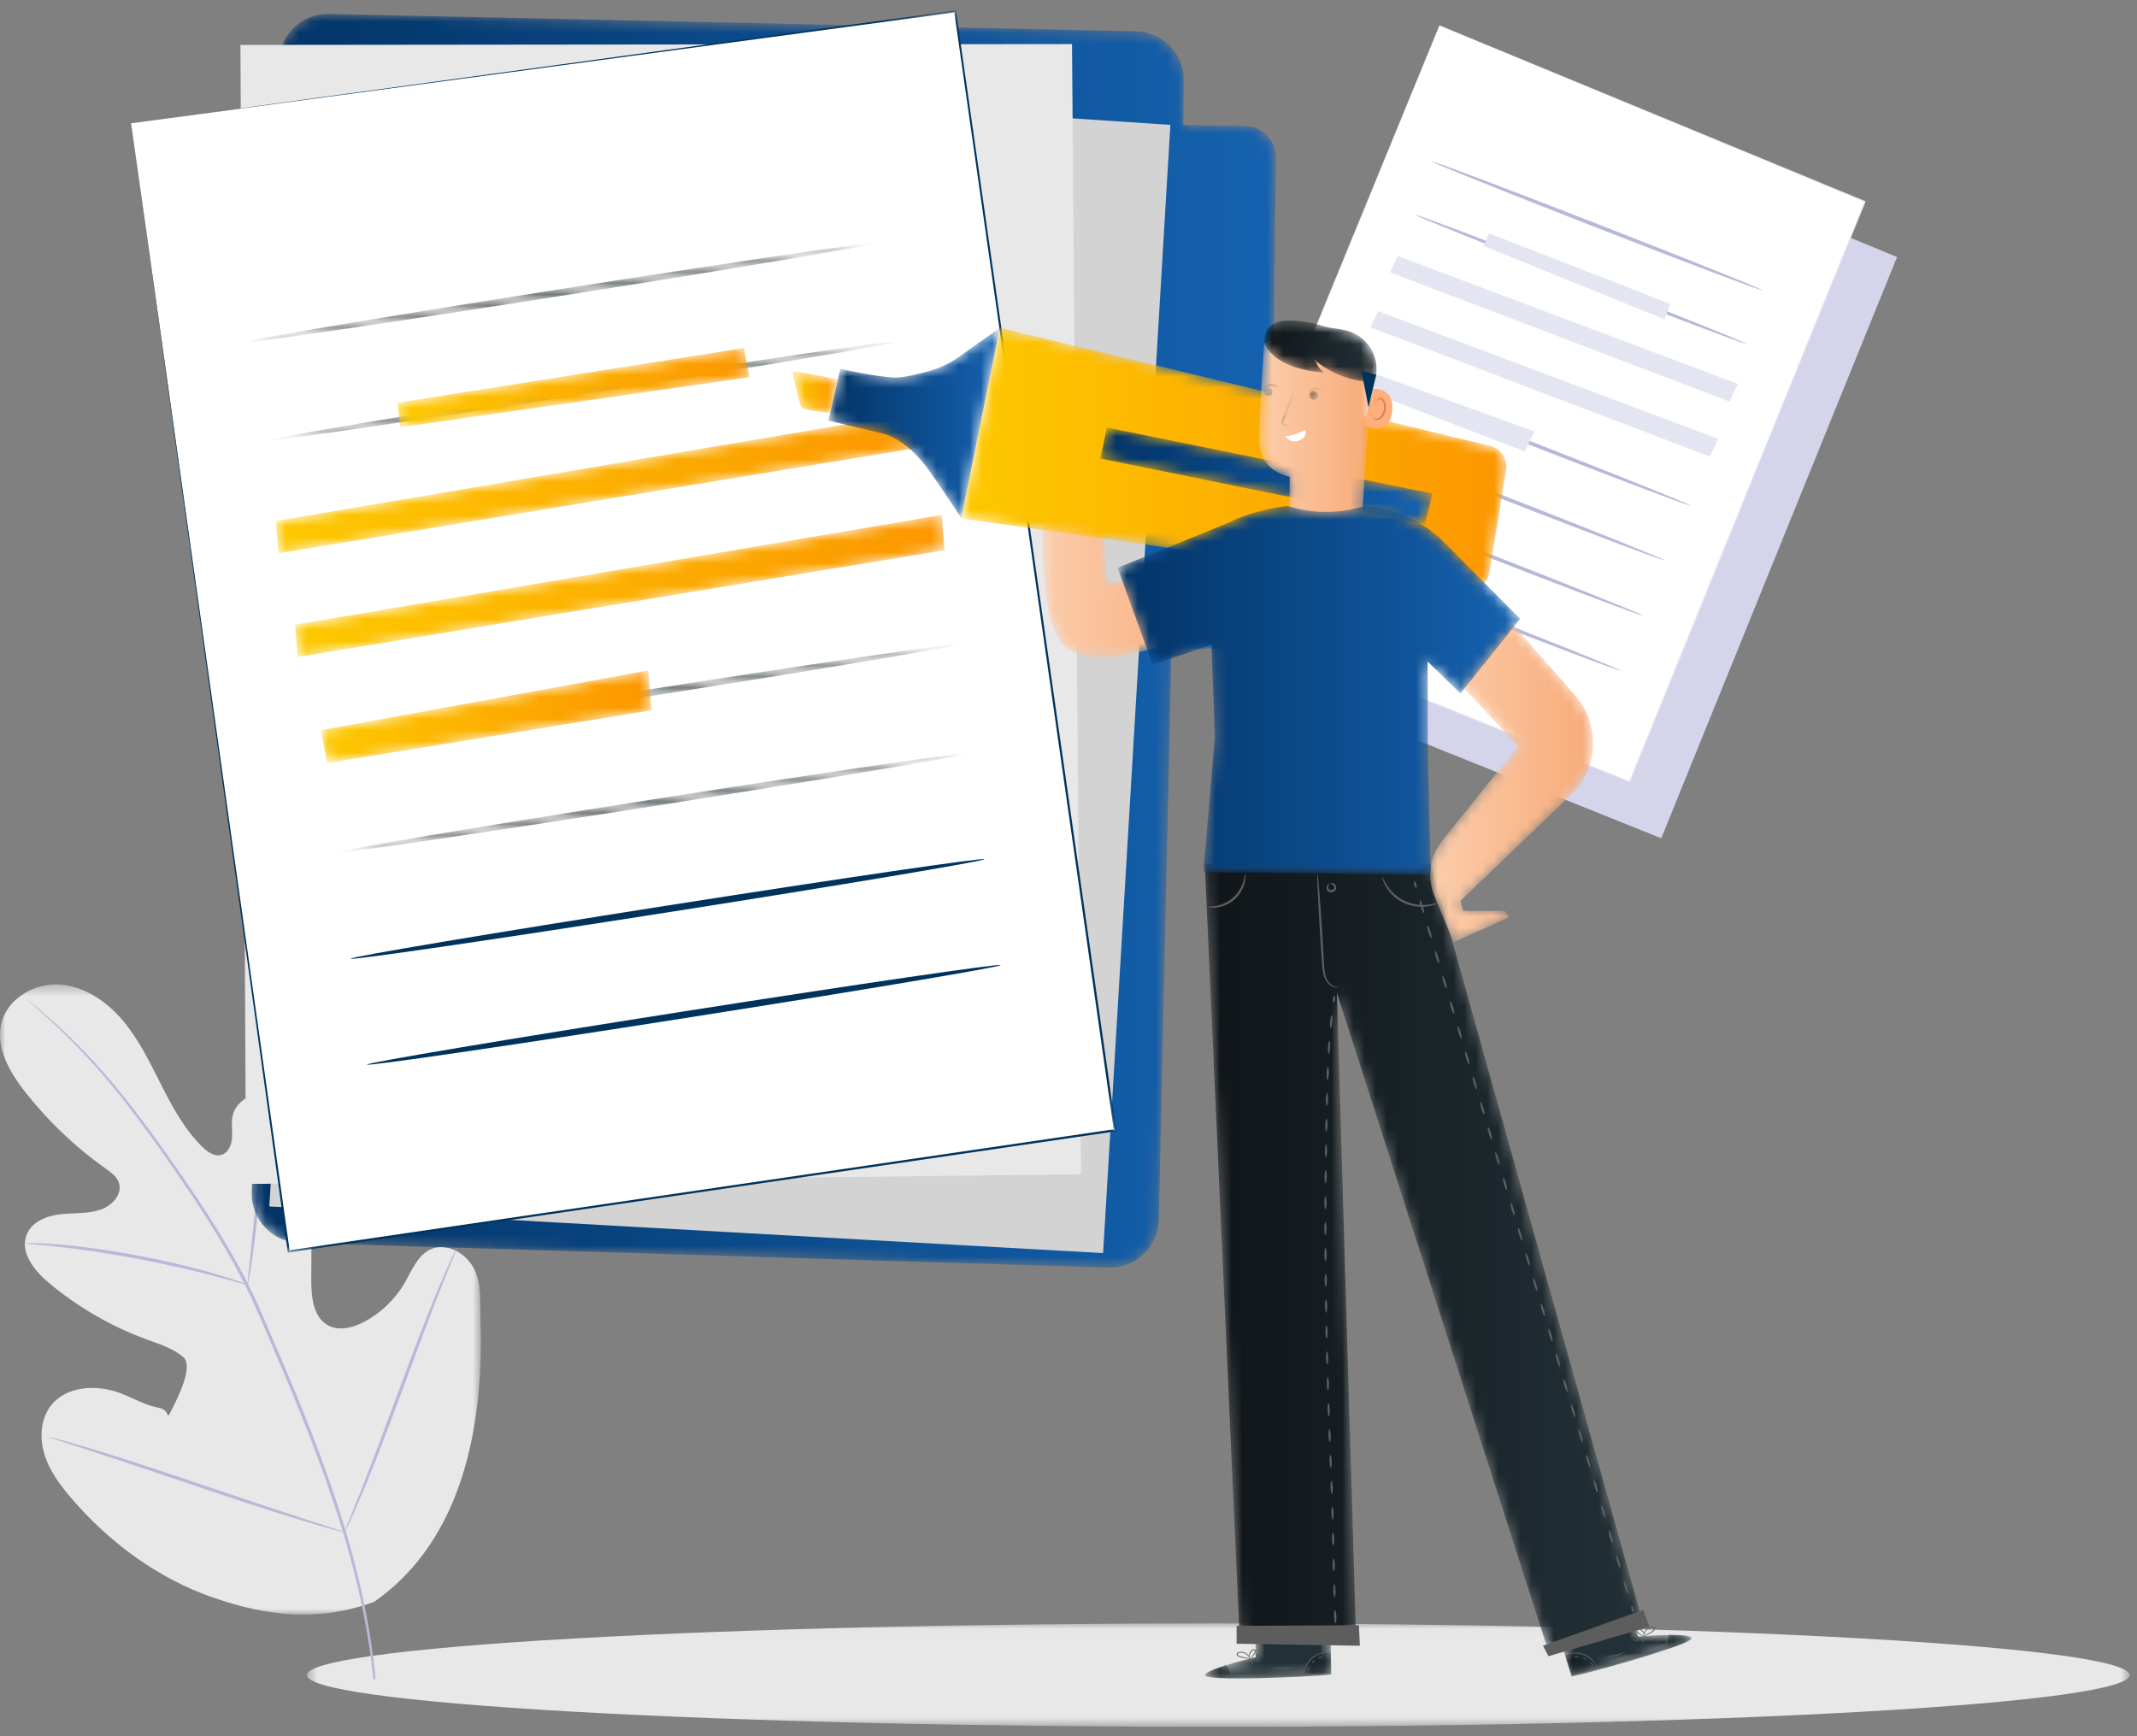 <?xml version="1.0" encoding="UTF-8"?>
<svg width="192px" height="156px" viewBox="0 0 192 156" version="1.1" xmlns="http://www.w3.org/2000/svg" xmlns:xlink="http://www.w3.org/1999/xlink">
    <rect x="0" y="0" width="192" height="156" fill="#808080" stroke="none"/>
    <!-- Generator: Sketch 57.1 (83088) - https://sketch.com -->
    <title>Group 350</title>
    <desc>Created with Sketch.</desc>
    <defs>
        <polygon id="path-1" points="0.539 0.021 164.307 0.021 164.307 9.32 0.539 9.32"></polygon>
        <polygon id="path-3" points="0 0.399 43.206 0.399 43.206 57.017 0 57.017"></polygon>
        <path d="M2.712,5.056 C2.191,22.715 0.657,89.038 0.25,106.735 L0.25,106.735 C0.194,109.153 2.099,111.159 4.516,111.233 L4.516,111.233 L77.212,113.454 C79.656,113.529 81.693,111.598 81.746,109.152 L81.746,109.152 L82.878,57.884 L89.033,57.785 C90.546,57.76 91.766,56.535 91.783,55.02 L91.783,55.02 L92.256,13.707 C92.274,12.167 91.043,10.903 89.504,10.879 L89.504,10.879 L83.943,10.79 L83.985,6.795 C84.011,4.396 82.101,2.424 79.703,2.374 L79.703,2.374 L7.181,0.813 C7.15,0.811 7.117,0.811 7.085,0.811 L7.085,0.811 C4.725,0.811 2.782,2.686 2.712,5.056" id="path-5"></path>
        <linearGradient x1="0%" y1="50%" x2="100%" y2="50%" id="linearGradient-7">
            <stop stop-color="#023366" offset="0%"></stop>
            <stop stop-color="#1562B0" offset="100%"></stop>
        </linearGradient>
        <polygon id="path-8" points="0.596 0.491 89.108 0.491 89.108 112.103 0.596 112.103"></polygon>
        <path d="M28.748,5.057 C13.022,7.526 0.3,9.662 0.326,9.828 L0.326,9.828 C0.352,9.995 13.118,8.129 28.843,5.659 L28.843,5.659 C44.564,3.191 57.289,1.055 57.263,0.889 L57.263,0.889 C57.262,0.883 57.238,0.879 57.194,0.879 L57.194,0.879 C56.167,0.879 43.813,2.692 28.748,5.057" id="path-10"></path>
        <linearGradient x1="-0.001%" y1="49.999%" x2="100%" y2="49.999%" id="linearGradient-12">
            <stop stop-color="#101519" offset="0%"></stop>
            <stop stop-color="#223137" offset="100%"></stop>
        </linearGradient>
        <path d="M28.944,4.566 C13.218,7.034 0.495,9.171 0.521,9.337 L0.521,9.337 C0.547,9.503 13.312,7.637 29.039,5.168 L29.039,5.168 C44.758,2.7 57.484,0.564 57.458,0.397 L57.458,0.397 C57.456,0.39 57.434,0.387 57.389,0.387 L57.389,0.387 C56.367,0.387 44.012,2.2 28.944,4.566" id="path-13"></path>
        <linearGradient x1="0.001%" y1="49.998%" x2="100%" y2="49.998%" id="linearGradient-15">
            <stop stop-color="#101519" offset="0%"></stop>
            <stop stop-color="#223137" offset="100%"></stop>
        </linearGradient>
        <path d="M28.788,4.753 C13.062,7.222 0.339,9.359 0.365,9.525 L0.365,9.525 C0.391,9.69 13.157,7.825 28.882,5.355 L28.882,5.355 C44.603,2.887 57.328,0.751 57.302,0.584 L57.302,0.584 C57.301,0.578 57.278,0.574 57.234,0.574 L57.234,0.574 C56.211,0.574 43.856,2.387 28.788,4.753" id="path-16"></path>
        <linearGradient x1="-0%" y1="50.002%" x2="100.001%" y2="50.002%" id="linearGradient-18">
            <stop stop-color="#101519" offset="0%"></stop>
            <stop stop-color="#223137" offset="100%"></stop>
        </linearGradient>
        <path d="M28.648,4.303 C12.923,6.772 0.199,8.907 0.226,9.075 L0.226,9.075 C0.252,9.241 13.018,7.374 28.743,4.906 L28.743,4.906 C44.463,2.437 57.189,0.302 57.163,0.134 L57.163,0.134 C57.162,0.128 57.139,0.124 57.095,0.124 L57.095,0.124 C56.072,0.125 43.716,1.938 28.648,4.303" id="path-19"></path>
        <linearGradient x1="-0.001%" y1="49.999%" x2="99.999%" y2="49.999%" id="linearGradient-21">
            <stop stop-color="#101519" offset="0%"></stop>
            <stop stop-color="#223137" offset="100%"></stop>
        </linearGradient>
        <path d="M0.291,4.984 C0.323,5.39 0.538,7.191 0.538,7.191 L0.538,7.191 L31.92,2.696 L31.427,0.069 L0.291,4.984 Z" id="path-22"></path>
        <linearGradient x1="-0%" y1="50.003%" x2="99.999%" y2="50.003%" id="linearGradient-24">
            <stop stop-color="#FDC900" offset="0%"></stop>
            <stop stop-color="#FC9600" offset="100%"></stop>
        </linearGradient>
        <path d="M0.546,10.022 C0.579,10.43 0.781,12.925 0.781,12.925 L0.781,12.925 L58.916,3.327 L58.639,0.162 L0.546,10.022 Z" id="path-25"></path>
        <linearGradient x1="0%" y1="50.001%" x2="100%" y2="50.001%" id="linearGradient-27">
            <stop stop-color="#FDC900" offset="0%"></stop>
            <stop stop-color="#FC9600" offset="100%"></stop>
        </linearGradient>
        <path d="M0.412,10.018 C0.445,10.424 0.646,12.92 0.646,12.92 L0.646,12.92 L58.781,3.322 L58.505,0.158 L0.412,10.018 Z" id="path-28"></path>
        <linearGradient x1="-0.001%" y1="50%" x2="100%" y2="50%" id="linearGradient-30">
            <stop stop-color="#FDC900" offset="0%"></stop>
            <stop stop-color="#FC9600" offset="100%"></stop>
        </linearGradient>
        <path d="M0.868,5.519 C0.88,5.662 1.437,8.467 1.437,8.467 L1.437,8.467 L30.573,3.728 L30.284,0.146 L0.868,5.519 Z" id="path-31"></path>
        <linearGradient x1="0.001%" y1="49.996%" x2="100%" y2="49.996%" id="linearGradient-33">
            <stop stop-color="#FDC900" offset="0%"></stop>
            <stop stop-color="#FC9600" offset="100%"></stop>
        </linearGradient>
        <path d="M4.678,0.403 L4.698,3.991 C4.698,3.991 -0.998,5.347 0.391,5.751 L0.391,5.751 C1.635,6.111 9.216,5.729 11.07,5.603 L11.07,5.603 L11.487,5.572 L11.402,0.321 L4.678,0.403 Z" id="path-34"></path>
        <linearGradient x1="-5.26212499e-05%" y1="49.999%" x2="99.996%" y2="49.999%" id="linearGradient-36">
            <stop stop-color="#223137" offset="0%"></stop>
            <stop stop-color="#223137" offset="100%"></stop>
        </linearGradient>
        <path d="M1.501,1.309 C1.055,1.665 0.749,2.189 0.66,2.752 L0.66,2.752 L3.091,2.68 L3.066,0.801 C3.018,0.798 2.969,0.796 2.922,0.796 L2.922,0.796 C2.406,0.796 1.908,0.984 1.501,1.309" id="path-37"></path>
        <linearGradient x1="0.018%" y1="50.001%" x2="99.995%" y2="50.001%" id="linearGradient-39">
            <stop stop-color="#101519" offset="0%"></stop>
            <stop stop-color="#223137" offset="100%"></stop>
        </linearGradient>
        <path d="M0.175,1.022 C0.429,1.349 8.105,1.251 11.487,0.912 L11.487,0.912 L11.474,0.761 L2.522,0.952 C2.522,0.952 2.308,0.104 1.917,0.093 L1.917,0.093 C1.917,0.093 -0.079,0.695 0.175,1.022" id="path-40"></path>
        <linearGradient x1="0.001%" y1="50.003%" x2="99.996%" y2="50.003%" id="linearGradient-42">
            <stop stop-color="#101519" offset="0%"></stop>
            <stop stop-color="#223137" offset="100%"></stop>
        </linearGradient>
        <path d="M0.788,2.592 L2.337,7.609 L2.742,7.51 C4.544,7.054 11.869,5.065 12.94,4.335 L12.94,4.335 C14.135,3.521 8.299,4 8.299,4 L8.299,4 L7.205,0.583 L0.788,2.592 Z" id="path-43"></path>
        <linearGradient x1="0.006%" y1="50%" x2="100%" y2="50%" id="linearGradient-45">
            <stop stop-color="#223137" offset="0%"></stop>
            <stop stop-color="#223137" offset="100%"></stop>
        </linearGradient>
        <path d="M0.822,1.062 L1.382,2.856 L3.715,2.171 C3.456,1.664 3.001,1.258 2.468,1.059 L2.468,1.059 C2.199,0.958 1.917,0.906 1.636,0.906 L1.636,0.906 C1.36,0.906 1.084,0.956 0.822,1.062" id="path-46"></path>
        <linearGradient x1="0.007%" y1="49.991%" x2="100.005%" y2="49.991%" id="linearGradient-48">
            <stop stop-color="#101519" offset="0%"></stop>
            <stop stop-color="#223137" offset="100%"></stop>
        </linearGradient>
        <path d="M9.317,0.133 C8.948,0.266 9.007,1.136 9.007,1.136 L9.007,1.136 L0.438,3.735 L0.473,3.881 C3.792,3.154 11.12,0.865 11.26,0.475 L11.26,0.475 C11.373,0.162 10.05,0.131 9.525,0.131 L9.525,0.131 C9.397,0.131 9.317,0.133 9.317,0.133" id="path-49"></path>
        <linearGradient x1="-0.001%" y1="50.003%" x2="99.999%" y2="50.003%" id="linearGradient-51">
            <stop stop-color="#101519" offset="0%"></stop>
            <stop stop-color="#223137" offset="100%"></stop>
        </linearGradient>
        <polygon id="path-52" points="0.124 0.747 3.262 70.485 13.731 70.704 11.993 12.321 30.965 71.4 39.522 69.058 20.428 0.747"></polygon>
        <linearGradient x1="0%" y1="50%" x2="99.999%" y2="50%" id="linearGradient-54">
            <stop stop-color="#101519" offset="0%"></stop>
            <stop stop-color="#223137" offset="100%"></stop>
        </linearGradient>
        <path d="M0.59,0.54 C0.59,0.54 -0.393,13.002 2.734,14.997 L2.734,14.997 C7.007,17.726 17.355,12.048 17.355,12.048 L17.355,12.048 L17.122,4.867 C17.122,4.867 6.692,9.277 6.359,9.111 L6.359,9.111 C6.076,8.968 5.794,0.54 5.794,0.54 L5.794,0.54 L0.59,0.54 Z" id="path-55"></path>
        <linearGradient x1="0.003%" y1="50.003%" x2="99.999%" y2="50.003%" id="linearGradient-57">
            <stop stop-color="#FCCEAC" offset="0%"></stop>
            <stop stop-color="#F7A977" offset="100%"></stop>
        </linearGradient>
        <path d="M12.44,2.782 C11.696,3.31 10.869,3.706 9.991,3.959 L9.991,3.959 C8.914,4.271 7.481,4.627 6.684,4.586 L6.684,4.586 C4.875,4.495 1.863,3.797 1.863,3.797 L1.863,3.797 L0.791,8.458 L5.795,9.65 C5.795,9.65 7.853,10.106 9.9,13.022 L9.9,13.022 C11.947,15.938 12.738,17.246 12.738,17.246 L12.738,17.246 L16.203,0.117 L12.44,2.782 Z" id="path-58"></path>
        <linearGradient x1="-5.20077407e-05%" y1="49.999%" x2="100.004%" y2="49.999%" id="linearGradient-60">
            <stop stop-color="#023366" offset="0%"></stop>
            <stop stop-color="#1562B0" offset="100%"></stop>
        </linearGradient>
        <path d="M0.622,17.246 L45.896,23.678 C46.937,23.826 47.906,23.114 48.075,22.075 L48.075,22.075 L49.565,12.907 C49.727,11.911 49.092,10.957 48.11,10.72 L48.11,10.72 L4.087,0.117 L0.622,17.246 Z" id="path-61"></path>
        <linearGradient x1="-0%" y1="50%" x2="99.999%" y2="50%" id="linearGradient-63">
            <stop stop-color="#FDC900" offset="0%"></stop>
            <stop stop-color="#FC9600" offset="100%"></stop>
        </linearGradient>
        <path d="M0.391,0.517 C0.527,1.184 0.875,2.838 1.138,3.517 L1.138,3.517 C1.241,3.786 3.749,4.03 3.749,4.03 L3.749,4.03 L4.44,1.02 L0.619,0.288 C0.606,0.286 0.594,0.284 0.582,0.284 L0.582,0.284 C0.462,0.284 0.366,0.394 0.391,0.517" id="path-64"></path>
        <linearGradient x1="-0.005%" y1="50.001%" x2="100.01%" y2="50.001%" id="linearGradient-66">
            <stop stop-color="#FDC900" offset="0%"></stop>
            <stop stop-color="#FC9600" offset="100%"></stop>
        </linearGradient>
        <polygon id="path-67" points="0.062 3.477 29.214 9.393 29.904 6.626 0.657 0.69"></polygon>
        <linearGradient x1="-0.001%" y1="50.002%" x2="100.001%" y2="50.002%" id="linearGradient-69">
            <stop stop-color="#023366" offset="0%"></stop>
            <stop stop-color="#1562B0" offset="100%"></stop>
        </linearGradient>
        <path d="M0.81,1.525 C0.81,1.525 0.344,7.7 0.377,10.389 L0.377,10.389 C0.41,13.077 3.099,13.495 3.099,13.495 L3.099,13.495 C3.099,13.495 3.046,16.415 3.086,17.17 L3.086,17.17 L9.549,17.686 L10.598,3.012 L10.2,2.706 C8.537,1.426 6.527,0.766 4.498,0.766 L4.498,0.766 C3.25,0.766 1.995,1.016 0.81,1.525" id="path-70"></path>
        <linearGradient x1="0%" y1="49.998%" x2="99.999%" y2="49.998%" id="linearGradient-72">
            <stop stop-color="#FCCEAC" offset="0%"></stop>
            <stop stop-color="#F7A977" offset="100%"></stop>
        </linearGradient>
        <path d="M0.904,0.908 C0.744,1.052 0.732,1.3 0.877,1.46 L0.877,1.46 C1.022,1.619 1.269,1.631 1.428,1.486 L1.428,1.486 C1.588,1.341 1.6,1.094 1.455,0.935 L1.455,0.935 C1.378,0.85 1.272,0.806 1.166,0.806 L1.166,0.806 C1.073,0.806 0.979,0.84 0.904,0.908" id="path-73"></path>
        <linearGradient x1="8.105%" y1="50.013%" x2="91.898%" y2="50.013%" id="linearGradient-75">
            <stop stop-color="#101519" offset="0%"></stop>
            <stop stop-color="#223137" offset="100%"></stop>
        </linearGradient>
        <path d="M1.45,0.49 C1.219,0.493 1.023,0.583 0.911,0.675 L0.911,0.675 C0.796,0.767 0.756,0.852 0.776,0.872 L0.776,0.872 C0.818,0.919 1.082,0.716 1.452,0.714 L1.452,0.714 C1.621,0.711 1.769,0.75 1.883,0.789 L1.883,0.789 C2.021,0.836 2.11,0.882 2.133,0.856 L2.133,0.856 C2.153,0.835 2.111,0.751 1.994,0.662 L1.994,0.662 C1.88,0.574 1.686,0.49 1.46,0.49 L1.46,0.49 C1.457,0.49 1.453,0.49 1.45,0.49" id="path-76"></path>
        <linearGradient x1="0.009%" y1="50.003%" x2="100.021%" y2="50.003%" id="linearGradient-78">
            <stop stop-color="#101519" offset="0%"></stop>
            <stop stop-color="#223137" offset="100%"></stop>
        </linearGradient>
        <path d="M0.383,0.263 C0.199,0.377 0.142,0.617 0.255,0.801 L0.255,0.801 C0.368,0.984 0.608,1.041 0.792,0.929 L0.792,0.929 C0.976,0.816 1.034,0.575 0.92,0.391 L0.92,0.391 C0.846,0.271 0.719,0.205 0.587,0.205 L0.587,0.205 C0.517,0.205 0.447,0.224 0.383,0.263" id="path-79"></path>
        <linearGradient x1="8.083%" y1="50.007%" x2="91.884%" y2="50.007%" id="linearGradient-81">
            <stop stop-color="#101519" offset="0%"></stop>
            <stop stop-color="#223137" offset="100%"></stop>
        </linearGradient>
        <path d="M0.813,0.816 C0.582,0.819 0.386,0.91 0.273,1.001 L0.273,1.001 C0.158,1.092 0.118,1.178 0.138,1.199 L0.138,1.199 C0.181,1.245 0.445,1.042 0.816,1.04 L0.816,1.04 C0.983,1.037 1.131,1.077 1.246,1.116 L1.246,1.116 C1.382,1.162 1.473,1.208 1.496,1.183 L1.496,1.183 C1.515,1.161 1.473,1.077 1.356,0.988 L1.356,0.988 C1.242,0.901 1.049,0.816 0.823,0.816 L0.823,0.816 C0.819,0.816 0.816,0.816 0.813,0.816" id="path-82"></path>
        <linearGradient x1="0.035%" y1="49.996%" x2="99.972%" y2="49.996%" id="linearGradient-84">
            <stop stop-color="#101519" offset="0%"></stop>
            <stop stop-color="#223137" offset="100%"></stop>
        </linearGradient>
        <path d="M0.837,2.006 C0.74,2.268 0.65,2.517 0.559,2.764 L0.559,2.764 C0.523,2.876 0.456,3.008 0.506,3.167 L0.506,3.167 C0.533,3.247 0.61,3.304 0.673,3.322 L0.673,3.322 C0.736,3.341 0.791,3.341 0.838,3.343 L0.838,3.343 C1.214,3.356 1.447,3.351 1.449,3.322 L1.449,3.322 C1.452,3.293 1.224,3.246 0.851,3.194 L0.851,3.194 C0.754,3.185 0.679,3.162 0.671,3.11 L0.671,3.11 C0.653,3.051 0.692,2.948 0.74,2.833 L0.74,2.833 C0.836,2.588 0.932,2.339 1.033,2.08 L1.033,2.08 C1.438,1.008 1.721,0.123 1.667,0.103 L1.667,0.103 C1.666,0.103 1.666,0.103 1.665,0.103 L1.665,0.103 C1.604,0.103 1.236,0.947 0.837,2.006" id="path-85"></path>
        <linearGradient x1="0.003%" y1="49.994%" x2="99.993%" y2="49.994%" id="linearGradient-87">
            <stop stop-color="#101519" offset="0%"></stop>
            <stop stop-color="#223137" offset="100%"></stop>
        </linearGradient>
        <path d="M0.299,1.34 L0.292,2.037 C2.976,2.279 3.805,0.344 3.805,0.344 L3.805,0.344 C1.998,1.478 0.299,1.34 0.299,1.34" id="path-88"></path>
        <path d="M0.816,2.379 C1.514,4.224 4.19,4.953 6.16,5.063 L6.16,5.063 C5.247,4.263 5.812,4.428 5.247,3.866 L5.247,3.866 C6.421,4.9 8.462,5.959 10.721,5.902 L10.721,5.902 C11.022,4.992 10.939,3.963 10.497,3.114 L10.497,3.114 C10.055,2.264 9.258,1.607 8.34,1.332 L8.34,1.332 C7.734,1.152 7.093,1.133 6.477,0.992 L6.477,0.992 C5.957,0.871 5.456,0.664 4.929,0.585 L4.929,0.585 C4.38,0.504 3.712,0.399 3.077,0.399 L3.077,0.399 C1.876,0.399 0.787,0.773 0.816,2.379" id="path-90"></path>
        <linearGradient x1="0.006%" y1="50%" x2="100%" y2="50%" id="linearGradient-92">
            <stop stop-color="#101519" offset="0%"></stop>
            <stop stop-color="#223137" offset="100%"></stop>
        </linearGradient>
        <path d="M0.574,8.567 C0.766,8.695 8.703,17.205 8.703,17.205 L8.703,17.205 L1.882,25.706 C0.831,27.016 0.525,28.772 1.072,30.36 L1.072,30.36 L2.894,34.822 L7.885,32.583 L7.506,32.002 L3.76,32.002 L3.537,31.104 L13.839,21.205 C15.989,18.733 15.976,15.051 13.809,12.595 L13.809,12.595 L3.369,0.756 L0.574,8.567 Z" id="path-93"></path>
        <linearGradient x1="0.004%" y1="50.002%" x2="99.998%" y2="50.002%" id="linearGradient-95">
            <stop stop-color="#FCCEAC" offset="0%"></stop>
            <stop stop-color="#F7A977" offset="100%"></stop>
        </linearGradient>
        <path d="M15.962,0.286 C15.015,0.405 12.925,0.668 10.528,1.843 L10.528,1.843 L10.528,1.842 L0.681,5.835 L3.836,14.54 L9.114,12.763 L9.427,20.947 L8.385,33.193 L28.817,33.405 L28.553,22.298 L28.538,14.263 L31.486,17.133 L36.855,10.423 L30.261,3.775 L30.261,3.777 C28.986,2.454 27.493,1.474 25.707,0.829 L25.707,0.829 C24.84,0.515 23.92,0.327 22.855,0.281 L22.855,0.281 C20.556,0.993 18.259,0.994 15.962,0.286" id="path-96"></path>
        <linearGradient x1="-0%" y1="50%" x2="100.001%" y2="50%" id="linearGradient-98">
            <stop stop-color="#023366" offset="0%"></stop>
            <stop stop-color="#1562B0" offset="100%"></stop>
        </linearGradient>
    </defs>
    <g id="Page-1-Copy-2" stroke="none" stroke-width="1" fill="none" fill-rule="evenodd">
        <g id="1-copy-26" transform="translate(-56, -302)">
            <g id="Group-350" transform="translate(56, 302)">
                <g id="Group-45" transform="translate(0, 1.373)">
                    <g id="Group-3" transform="translate(27.029, 144.466)">
                        <mask id="mask-2" fill="white">
                            <use xlink:href="#path-1"></use>
                        </mask>
                        <g id="Clip-2"></g>
                        <path d="M24.523,7.958 C56.5,9.774 108.347,9.774 140.324,7.958 C172.302,6.143 172.302,3.199 140.324,1.383 C108.347,-0.433 56.5,-0.433 24.523,1.383 C-7.455,3.199 -7.455,6.143 24.523,7.958" id="Fill-1" fill="#E8E8E8" mask="url(#mask-2)"></path>
                    </g>
                    <g id="Group-6" transform="translate(0, 86.68)">
                        <mask id="mask-4" fill="white">
                            <use xlink:href="#path-3"></use>
                        </mask>
                        <g id="Clip-5"></g>
                        <path d="M33.626,55.869 C41.666,50.252 43.49,39.825 43.173,30.451 C43.119,28.887 43.291,27.238 42.547,25.865 C41.802,24.493 40.066,23.554 38.665,24.213 C37.503,24.76 36.997,26.112 36.347,27.229 C35.482,28.717 34.194,29.947 32.678,30.734 C31.681,31.251 30.449,31.567 29.465,31.024 C28.115,30.281 27.957,28.416 27.966,26.859 C27.985,23.96 28.003,21.059 28.02,18.16 C28.031,16.603 28.035,15.015 27.552,13.538 C27.067,12.061 25.998,10.689 24.518,10.275 C23.037,9.86 21.206,10.713 20.894,12.236 C20.763,12.87 20.893,13.528 20.85,14.173 C20.806,14.82 20.505,15.534 19.892,15.714 C19.271,15.897 18.649,15.456 18.184,15 C16.577,13.429 15.487,11.405 14.469,9.392 C13.45,7.38 12.462,5.319 11.004,3.605 C9.547,1.892 7.531,0.534 5.303,0.407 C3.074,0.281 0.699,1.657 0.137,3.844 C-0.428,6.038 0.851,8.264 2.245,10.04 C4.311,12.675 6.755,15.005 9.477,16.933 C9.967,17.282 10.499,17.657 10.686,18.234 C11.024,19.271 10.041,20.301 9.017,20.643 C7.857,21.029 6.598,20.908 5.385,21.052 C4.172,21.194 2.857,21.729 2.399,22.876 C1.761,24.467 3.091,26.134 4.401,27.226 C7.021,29.412 10.013,31.139 13.207,32.309 C14.351,32.727 15.555,33.095 16.479,33.899 C17.402,34.704 15.969,37.551 15.412,38.646 C14.853,39.744 15.412,38.646 14.212,38.424 C13.015,38.201 11.941,37.551 10.798,37.119 C8.66,36.312 5.898,36.459 4.528,38.307 C3.628,39.523 3.549,41.214 4.005,42.662 C4.459,44.11 5.383,45.357 6.363,46.508 C9.791,50.529 14.178,53.766 19.139,55.486 C24.099,57.206 28.696,57.671 33.626,55.869" id="Fill-4" fill="#E8E8E8" mask="url(#mask-4)"></path>
                    </g>
                    <path d="M33.749,149.497 C33.409,145.784 32.595,141.399 31.206,136.672 C29.827,131.942 27.884,126.883 25.672,121.661 C25.113,120.358 24.561,119.07 24.018,117.8 C23.473,116.535 22.932,115.279 22.327,114.084 C21.128,111.688 19.792,109.476 18.458,107.417 C17.125,105.355 15.784,103.447 14.519,101.672 C13.247,99.9 12.033,98.271 10.861,96.832 C8.528,93.946 6.374,91.845 4.836,90.463 C4.068,89.769 3.455,89.251 3.035,88.905 C2.833,88.74 2.674,88.612 2.554,88.515 C2.445,88.428 2.388,88.385 2.384,88.389 C2.382,88.394 2.433,88.443 2.536,88.537 C2.65,88.64 2.804,88.776 2.998,88.949 C3.405,89.31 4.006,89.841 4.761,90.547 C6.274,91.952 8.398,94.068 10.705,96.962 C11.862,98.404 13.066,100.037 14.326,101.813 C15.583,103.592 16.914,105.502 18.239,107.562 C19.562,109.621 20.888,111.828 22.078,114.212 C22.677,115.402 23.212,116.647 23.758,117.916 C24.3,119.185 24.851,120.472 25.409,121.775 C27.619,126.993 29.565,132.037 30.954,136.749 C32.351,141.457 33.184,145.819 33.547,149.517" id="Fill-7" fill="#B6B9D8"></path>
                    <path d="M22.246,114.073 C22.265,114.076 22.317,113.84 22.397,113.41 C22.479,112.979 22.577,112.354 22.686,111.578 C22.906,110.029 23.137,107.879 23.383,105.508 C23.628,103.136 23.889,100.995 24.132,99.453 C24.251,98.683 24.354,98.059 24.43,97.629 C24.505,97.199 24.536,96.958 24.518,96.954 C24.498,96.949 24.429,97.181 24.322,97.606 C24.211,98.029 24.078,98.649 23.933,99.419 C23.638,100.957 23.344,103.102 23.098,105.477 C22.863,107.817 22.648,109.935 22.485,111.553 C22.407,112.284 22.341,112.899 22.287,113.393 C22.242,113.828 22.226,114.07 22.246,114.073" id="Fill-9" fill="#B6B9D8"></path>
                    <path d="M2.239,110.334 C2.238,110.354 2.524,110.387 3.037,110.43 C3.551,110.476 4.294,110.537 5.21,110.644 C7.041,110.841 9.563,111.204 12.328,111.725 C15.092,112.251 17.574,112.833 19.356,113.307 C20.25,113.537 20.968,113.743 21.465,113.882 C21.961,114.023 22.239,114.092 22.246,114.074 C22.251,114.054 21.986,113.949 21.498,113.774 C21.01,113.602 20.299,113.365 19.409,113.109 C17.636,112.583 15.153,111.967 12.38,111.44 C9.607,110.918 7.072,110.586 5.228,110.44 C4.308,110.359 3.56,110.328 3.043,110.318 C2.526,110.309 2.24,110.314 2.239,110.334" id="Fill-11" fill="#B6B9D8"></path>
                    <path d="M30.96,136.305 C30.969,136.308 31.016,136.225 31.097,136.061 C31.19,135.865 31.303,135.626 31.439,135.337 C31.734,134.707 32.135,133.784 32.617,132.638 C33.583,130.346 34.817,127.139 36.13,123.581 C37.444,120.021 38.647,116.806 39.562,114.498 C40.011,113.376 40.38,112.452 40.655,111.766 C40.773,111.469 40.87,111.223 40.949,111.021 C41.012,110.85 41.042,110.758 41.033,110.753 C41.023,110.75 40.977,110.834 40.896,110.998 C40.803,111.194 40.691,111.431 40.554,111.721 C40.259,112.35 39.857,113.273 39.375,114.42 C38.41,116.711 37.177,119.919 35.863,123.479 C34.548,127.037 33.346,130.251 32.431,132.561 C31.982,133.683 31.613,134.606 31.338,135.292 C31.22,135.59 31.124,135.836 31.045,136.037 C30.981,136.209 30.951,136.301 30.96,136.305" id="Fill-13" fill="#B6B9D8"></path>
                    <path d="M4.375,127.736 C4.372,127.746 4.464,127.783 4.639,127.846 C4.847,127.915 5.102,128 5.411,128.104 C6.125,128.335 7.086,128.647 8.258,129.026 C10.662,129.807 13.969,130.921 17.622,132.157 C21.276,133.395 24.598,134.481 27.018,135.211 C28.228,135.576 29.21,135.861 29.893,136.045 C30.208,136.128 30.469,136.196 30.68,136.252 C30.861,136.296 30.958,136.314 30.96,136.305 C30.963,136.295 30.871,136.258 30.696,136.196 C30.489,136.127 30.234,136.041 29.924,135.937 C29.211,135.705 28.249,135.394 27.078,135.015 C24.674,134.236 21.366,133.12 17.712,131.883 C14.059,130.646 10.738,129.56 8.318,128.831 C7.108,128.465 6.126,128.18 5.442,127.997 C5.127,127.914 4.867,127.845 4.655,127.79 C4.474,127.745 4.378,127.727 4.375,127.736" id="Fill-15" fill="#B6B9D8"></path>
                    <polygon id="Fill-17" fill="#D4D5EB" points="132.141 5.914 110.656 58.382 149.226 73.873 170.382 21.746"></polygon>
                    <path d="M132.141,5.914 C132.491,6.058 147.217,12.135 170.399,21.703 L170.442,21.72 L170.424,21.762 C164.484,36.409 157.173,54.43 149.278,73.894 L149.257,73.945 L149.205,73.925 C149.116,73.889 149.02,73.85 148.923,73.812 C135.191,68.294 122.172,63.064 110.637,58.429 L110.589,58.41 L110.609,58.363 C123.346,27.336 131.969,6.332 132.141,5.914 C131.97,6.332 123.385,27.352 110.703,58.401 L110.675,58.335 C122.211,62.966 135.232,68.194 148.965,73.708 C149.062,73.746 149.158,73.785 149.247,73.82 L149.174,73.851 C157.076,54.391 164.393,36.372 170.34,21.728 L170.365,21.788 C147.203,12.169 132.49,6.059 132.141,5.914" id="Fill-19" fill="#D4D5EB"></path>
                    <polygon id="Fill-21" fill="#FFFFFF" points="129.327 0.907 107.842 53.375 146.412 68.866 167.568 16.739"></polygon>
                    <path d="M129.327,0.907 C129.678,1.052 144.403,7.129 167.585,16.696 L167.627,16.714 L167.611,16.756 C161.67,31.403 154.359,49.424 146.464,68.887 L146.443,68.939 L146.391,68.918 C146.302,68.883 146.206,68.843 146.109,68.805 C132.378,63.288 119.358,58.057 107.823,53.422 L107.776,53.403 L107.794,53.356 C120.532,22.329 129.156,1.325 129.327,0.907 C129.157,1.325 120.572,22.345 107.889,53.394 L107.861,53.328 C119.397,57.959 132.419,63.187 146.151,68.701 C146.248,68.739 146.344,68.778 146.433,68.814 L146.36,68.844 C154.262,49.384 161.579,31.365 167.526,16.721 L167.551,16.781 C144.389,7.162 129.677,1.053 129.327,0.907" id="Fill-23" fill="#E3E5F3"></path>
                    <path d="M158.36,24.715 C158.327,24.802 151.639,22.276 143.426,19.075 C135.21,15.872 128.579,13.206 128.613,13.119 C128.647,13.031 135.332,15.557 143.548,18.76 C151.762,21.962 158.394,24.629 158.36,24.715" id="Fill-25" fill="#B6B9D8"></path>
                    <path d="M156.885,29.516 C156.851,29.603 150.164,27.077 141.95,23.875 C133.735,20.673 127.103,18.006 127.137,17.919 C127.171,17.832 133.857,20.358 142.073,23.56 C150.287,26.763 156.918,29.429 156.885,29.516" id="Fill-27" fill="#B6B9D8"></path>
                    <path d="M151.898,44.06 C151.864,44.146 145.177,41.621 136.964,38.419 C128.748,35.216 122.116,32.55 122.151,32.463 C122.184,32.376 128.87,34.902 137.087,38.104 C145.3,41.307 151.931,43.973 151.898,44.06" id="Fill-29" fill="#B6B9D8"></path>
                    <path d="M149.544,48.973 C149.51,49.06 142.823,46.534 134.61,43.332 C126.394,40.129 119.762,37.463 119.797,37.377 C119.83,37.289 126.516,39.815 134.732,43.017 C142.946,46.22 149.577,48.886 149.544,48.973" id="Fill-31" fill="#B6B9D8"></path>
                    <path d="M147.588,53.934 C147.554,54.021 140.867,51.495 132.654,48.294 C124.438,45.091 117.806,42.425 117.841,42.338 C117.874,42.25 124.56,44.776 132.777,47.979 C140.99,51.181 147.621,53.848 147.588,53.934" id="Fill-33" fill="#B6B9D8"></path>
                    <path d="M145.632,58.896 C145.598,58.983 138.911,56.457 130.698,53.255 C122.482,50.052 115.851,47.386 115.885,47.3 C115.919,47.212 122.604,49.738 130.82,52.94 C139.034,56.143 145.666,58.809 145.632,58.896" id="Fill-35" fill="#B6B9D8"></path>
                    <path d="M133.781,19.595 C133.683,19.799 133.283,20.721 133.283,20.721 L149.558,27.32 L150.056,25.925 L133.781,19.595 Z" id="Fill-37" fill="#E3E5F3"></path>
                    <path d="M125.585,21.637 C125.487,21.841 124.888,23.092 124.888,23.092 L155.392,34.708 L156.142,33.116 L125.585,21.637 Z" id="Fill-39" fill="#E3E5F3"></path>
                    <path d="M123.815,26.578 C123.718,26.783 123.118,28.033 123.118,28.033 L153.622,39.649 L154.372,38.057 L123.815,26.578 Z" id="Fill-41" fill="#E3E5F3"></path>
                    <path d="M122.282,31.764 C122.248,31.836 121.733,33.334 121.733,33.334 L137,39.19 L137.861,37.394 L122.282,31.764 Z" id="Fill-43" fill="#E3E5F3"></path>
                </g>
                <g id="Group-48" transform="translate(22.369, 0.441)">
                    <mask id="mask-6" fill="white">
                        <use xlink:href="#path-5"></use>
                    </mask>
                    <g id="Clip-47"></g>
                    <path d="M2.712,5.056 C2.191,22.715 0.657,89.038 0.25,106.735 L0.25,106.735 C0.194,109.153 2.099,111.159 4.516,111.233 L4.516,111.233 L77.212,113.454 C79.656,113.529 81.693,111.598 81.746,109.152 L81.746,109.152 L82.878,57.884 L89.033,57.785 C90.546,57.76 91.766,56.535 91.783,55.02 L91.783,55.02 L92.256,13.707 C92.274,12.167 91.043,10.903 89.504,10.879 L89.504,10.879 L83.943,10.79 L83.985,6.795 C84.011,4.396 82.101,2.424 79.703,2.374 L79.703,2.374 L7.181,0.813 C7.15,0.811 7.117,0.811 7.085,0.811 L7.085,0.811 C4.725,0.811 2.782,2.686 2.712,5.056" id="Fill-46" fill="url(#linearGradient-7)" mask="url(#mask-6)"></path>
                </g>
                <g id="Group-58" transform="translate(11.184, 0.441)">
                    <polygon id="Fill-49" fill="#D3D3D3" points="19.422 5.812 13.01 107.957 87.924 112.151 93.969 10.778"></polygon>
                    <polygon id="Fill-51" fill="#E8E8E8" points="10.419 3.596 10.917 105.94 85.943 105.068 85.131 3.518"></polygon>
                    <polygon id="Fill-53" fill="#FFFFFF" points="0.596 10.637 14.756 111.999 88.994 101.117 74.63 0.585"></polygon>
                    <g id="Group-57">
                        <mask id="mask-9" fill="white">
                            <use xlink:href="#path-8"></use>
                        </mask>
                        <g id="Clip-56"></g>
                        <path d="M0.596,10.637 C1.274,10.544 29.764,6.643 74.618,0.502 L74.7,0.491 L74.712,0.573 C78.752,28.817 83.725,63.569 89.094,101.102 L89.108,101.202 L89.008,101.217 C88.838,101.241 88.652,101.269 88.467,101.296 C62.034,105.167 36.974,108.838 14.77,112.089 L14.677,112.103 L14.664,112.011 C6.342,52.042 0.708,11.445 0.596,10.637 C0.71,11.444 6.417,52.032 14.847,111.986 L14.743,111.908 C36.946,108.65 62.006,104.973 88.437,101.095 C88.623,101.068 88.808,101.041 88.979,101.016 L88.893,101.131 C83.537,63.596 78.578,28.842 74.547,0.596 L74.64,0.667 C29.774,6.708 1.274,10.546 0.596,10.637" id="Fill-55" fill="#00335C" mask="url(#mask-9)"></path>
                    </g>
                </g>
                <g id="Group-61" transform="translate(21.437, 20.946)">
                    <mask id="mask-11" fill="white">
                        <use xlink:href="#path-10"></use>
                    </mask>
                    <g id="Clip-60"></g>
                    <path d="M28.748,5.057 C13.022,7.526 0.3,9.662 0.326,9.828 L0.326,9.828 C0.352,9.995 13.118,8.129 28.843,5.659 L28.843,5.659 C44.564,3.191 57.289,1.055 57.263,0.889 L57.263,0.889 C57.262,0.883 57.238,0.879 57.194,0.879 L57.194,0.879 C56.167,0.879 43.813,2.692 28.748,5.057" id="Fill-59" fill="url(#linearGradient-12)" mask="url(#mask-11)"></path>
                </g>
                <g id="Group-64" transform="translate(23.301, 30.266)">
                    <mask id="mask-14" fill="white">
                        <use xlink:href="#path-13"></use>
                    </mask>
                    <g id="Clip-63"></g>
                    <path d="M28.944,4.566 C13.218,7.034 0.495,9.171 0.521,9.337 L0.521,9.337 C0.547,9.503 13.312,7.637 29.039,5.168 L29.039,5.168 C44.758,2.7 57.484,0.564 57.458,0.397 L57.458,0.397 C57.456,0.39 57.434,0.387 57.389,0.387 L57.389,0.387 C56.367,0.387 44.012,2.2 28.944,4.566" id="Fill-62" fill="url(#linearGradient-15)" mask="url(#mask-14)"></path>
                </g>
                <g id="Group-67" transform="translate(28.893, 57.295)">
                    <mask id="mask-17" fill="white">
                        <use xlink:href="#path-16"></use>
                    </mask>
                    <g id="Clip-66"></g>
                    <path d="M28.788,4.753 C13.062,7.222 0.339,9.359 0.365,9.525 L0.365,9.525 C0.391,9.69 13.157,7.825 28.882,5.355 L28.882,5.355 C44.603,2.887 57.328,0.751 57.302,0.584 L57.302,0.584 C57.301,0.578 57.278,0.574 57.234,0.574 L57.234,0.574 C56.211,0.574 43.856,2.387 28.788,4.753" id="Fill-65" fill="url(#linearGradient-18)" mask="url(#mask-17)"></path>
                </g>
                <g id="Group-70" transform="translate(29.825, 67.548)">
                    <mask id="mask-20" fill="white">
                        <use xlink:href="#path-19"></use>
                    </mask>
                    <g id="Clip-69"></g>
                    <path d="M28.648,4.303 C12.923,6.772 0.199,8.907 0.226,9.075 L0.226,9.075 C0.252,9.241 13.018,7.374 28.743,4.906 L28.743,4.906 C44.463,2.437 57.189,0.302 57.163,0.134 L57.163,0.134 C57.162,0.128 57.139,0.124 57.095,0.124 L57.095,0.124 C56.072,0.125 43.716,1.938 28.648,4.303" id="Fill-68" fill="url(#linearGradient-21)" mask="url(#mask-20)"></path>
                </g>
                <g id="Group-75" transform="translate(30.757, 76.868)" fill="#00335C">
                    <path d="M57.688,0.331 C57.714,0.497 44.989,2.634 29.268,5.102 C13.543,7.571 0.777,9.437 0.751,9.271 C0.724,9.104 13.448,6.969 29.173,4.499 C44.894,2.031 57.662,0.165 57.688,0.331" id="Fill-71"></path>
                    <path d="M59.145,9.847 C59.171,10.014 46.446,12.15 30.726,14.618 C14.999,17.087 2.234,18.953 2.208,18.787 C2.182,18.62 14.905,16.485 30.631,14.015 C46.351,11.547 59.119,9.681 59.145,9.847" id="Fill-73"></path>
                </g>
                <g id="Group-78" transform="translate(35.417, 31.198)">
                    <mask id="mask-23" fill="white">
                        <use xlink:href="#path-22"></use>
                    </mask>
                    <g id="Clip-77"></g>
                    <path d="M0.291,4.984 C0.323,5.39 0.538,7.191 0.538,7.191 L0.538,7.191 L31.92,2.696 L31.427,0.069 L0.291,4.984 Z" id="Fill-76" fill="url(#linearGradient-24)" mask="url(#mask-23)"></path>
                </g>
                <g id="Group-81" transform="translate(24.233, 36.79)">
                    <mask id="mask-26" fill="white">
                        <use xlink:href="#path-25"></use>
                    </mask>
                    <g id="Clip-80"></g>
                    <path d="M0.546,10.022 C0.579,10.43 0.781,12.925 0.781,12.925 L0.781,12.925 L58.916,3.327 L58.639,0.162 L0.546,10.022 Z" id="Fill-79" fill="url(#linearGradient-27)" mask="url(#mask-26)"></path>
                </g>
                <g id="Group-84" transform="translate(26.097, 46.111)">
                    <mask id="mask-29" fill="white">
                        <use xlink:href="#path-28"></use>
                    </mask>
                    <g id="Clip-83"></g>
                    <path d="M0.412,10.018 C0.445,10.424 0.646,12.92 0.646,12.92 L0.646,12.92 L58.781,3.322 L58.505,0.158 L0.412,10.018 Z" id="Fill-82" fill="url(#linearGradient-30)" mask="url(#mask-29)"></path>
                </g>
                <g id="Group-87" transform="translate(27.961, 60.091)">
                    <mask id="mask-32" fill="white">
                        <use xlink:href="#path-31"></use>
                    </mask>
                    <g id="Clip-86"></g>
                    <path d="M0.868,5.519 C0.88,5.662 1.437,8.467 1.437,8.467 L1.437,8.467 L30.573,3.728 L30.284,0.146 L0.868,5.519 Z" id="Fill-85" fill="url(#linearGradient-33)" mask="url(#mask-32)"></path>
                </g>
                <g id="Group-90" transform="translate(108.117, 144.907)">
                    <mask id="mask-35" fill="white">
                        <use xlink:href="#path-34"></use>
                    </mask>
                    <g id="Clip-89"></g>
                    <path d="M4.678,0.403 L4.698,3.991 C4.698,3.991 -0.998,5.347 0.391,5.751 L0.391,5.751 C1.635,6.111 9.216,5.729 11.07,5.603 L11.07,5.603 L11.487,5.572 L11.402,0.321 L4.678,0.403 Z" id="Fill-88" fill="url(#linearGradient-36)" mask="url(#mask-35)"></path>
                </g>
                <g id="Group-93" transform="translate(116.505, 147.703)">
                    <mask id="mask-38" fill="white">
                        <use xlink:href="#path-37"></use>
                    </mask>
                    <g id="Clip-92"></g>
                    <path d="M1.501,1.309 C1.055,1.665 0.749,2.189 0.66,2.752 L0.66,2.752 L3.091,2.68 L3.066,0.801 C3.018,0.798 2.969,0.796 2.922,0.796 L2.922,0.796 C2.406,0.796 1.908,0.984 1.501,1.309" id="Fill-91" fill="url(#linearGradient-39)" mask="url(#mask-38)"></path>
                </g>
                <g id="Group-96" transform="translate(108.117, 149.567)">
                    <mask id="mask-41" fill="white">
                        <use xlink:href="#path-40"></use>
                    </mask>
                    <g id="Clip-95"></g>
                    <path d="M0.175,1.022 C0.429,1.349 8.105,1.251 11.487,0.912 L11.487,0.912 L11.474,0.761 L2.522,0.952 C2.522,0.952 2.308,0.104 1.917,0.093 L1.917,0.093 C1.917,0.093 -0.079,0.695 0.175,1.022" id="Fill-94" fill="url(#linearGradient-42)" mask="url(#mask-41)"></path>
                </g>
                <g id="Group-127" transform="translate(108.117, 144.907)" fill="#5D5D5D">
                    <path d="M11.58,5.416 C11.58,5.419 11.54,5.424 11.464,5.43 C11.365,5.438 11.255,5.445 11.132,5.454 C10.801,5.473 10.393,5.495 9.911,5.522 C8.88,5.573 7.454,5.623 5.878,5.645 C4.302,5.666 2.875,5.654 1.842,5.631 C1.36,5.617 0.952,5.605 0.619,5.596 C0.496,5.59 0.387,5.586 0.287,5.581 C0.212,5.576 0.172,5.573 0.172,5.57 C0.172,5.567 0.212,5.565 0.287,5.564 C0.388,5.564 0.497,5.564 0.62,5.564 C0.953,5.567 1.361,5.57 1.843,5.574 C2.876,5.581 4.302,5.584 5.877,5.563 C7.452,5.542 8.877,5.501 9.909,5.465 C10.391,5.449 10.799,5.434 11.132,5.423 C11.255,5.419 11.364,5.416 11.463,5.413 C11.54,5.412 11.58,5.413 11.58,5.416" id="Fill-97"></path>
                    <path d="M2.525,5.716 C2.5,5.72 2.477,5.428 2.289,5.136 C2.106,4.84 1.853,4.695 1.867,4.673 C1.872,4.653 2.161,4.776 2.358,5.093 C2.558,5.406 2.545,5.721 2.525,5.716" id="Fill-99"></path>
                    <path d="M4.496,4.685 C4.477,4.697 4.38,4.583 4.28,4.429 C4.181,4.276 4.115,4.142 4.133,4.13 C4.153,4.117 4.249,4.232 4.349,4.385 C4.449,4.538 4.514,4.673 4.496,4.685" id="Fill-101"></path>
                    <path d="M5.037,4.39 C5.022,4.407 4.914,4.338 4.798,4.235 C4.681,4.133 4.598,4.036 4.612,4.018 C4.627,4.001 4.735,4.071 4.851,4.174 C4.969,4.276 5.051,4.373 5.037,4.39" id="Fill-103"></path>
                    <path d="M5.373,3.751 C5.373,3.773 5.216,3.796 5.022,3.8 C4.828,3.805 4.671,3.79 4.67,3.768 C4.67,3.745 4.826,3.723 5.02,3.718 C5.214,3.714 5.372,3.729 5.373,3.751" id="Fill-105"></path>
                    <path d="M5.485,3.302 C5.493,3.322 5.323,3.402 5.095,3.42 C4.867,3.442 4.686,3.393 4.69,3.372 C4.694,3.349 4.872,3.36 5.088,3.339 C5.304,3.322 5.478,3.28 5.485,3.302" id="Fill-107"></path>
                    <path d="M4.26,4.101 C4.261,4.11 4.095,4.133 3.828,4.104 C3.695,4.09 3.537,4.06 3.367,4.008 C3.283,3.979 3.194,3.958 3.103,3.903 C3.059,3.876 3.011,3.835 2.994,3.77 C2.975,3.706 3.009,3.632 3.057,3.597 C3.467,3.378 3.884,3.604 4.039,3.816 C4.125,3.924 4.165,4.029 4.184,4.103 C4.203,4.177 4.202,4.219 4.197,4.219 C4.182,4.225 4.165,4.05 3.996,3.853 C3.912,3.757 3.785,3.664 3.624,3.618 C3.47,3.574 3.253,3.565 3.109,3.659 C3.041,3.711 3.069,3.792 3.146,3.836 C3.217,3.881 3.31,3.908 3.39,3.937 C3.554,3.991 3.707,4.026 3.836,4.047 C4.095,4.09 4.26,4.088 4.26,4.101" id="Fill-109"></path>
                    <path d="M4.149,4.124 C4.142,4.129 4.078,4.02 4.095,3.825 C4.104,3.729 4.138,3.616 4.209,3.508 C4.284,3.411 4.381,3.278 4.566,3.282 C4.666,3.294 4.716,3.407 4.701,3.481 C4.695,3.556 4.661,3.622 4.631,3.675 C4.568,3.783 4.496,3.871 4.43,3.938 C4.296,4.073 4.19,4.125 4.185,4.116 C4.178,4.106 4.27,4.038 4.387,3.899 C4.446,3.83 4.509,3.743 4.565,3.638 C4.623,3.546 4.661,3.381 4.553,3.363 C4.445,3.354 4.336,3.463 4.271,3.55 C4.204,3.645 4.167,3.745 4.152,3.832 C4.122,4.009 4.163,4.12 4.149,4.124" id="Fill-111"></path>
                    <path d="M11.419,3.578 C11.418,3.593 11.226,3.563 10.923,3.603 C10.622,3.64 10.206,3.769 9.845,4.063 C9.485,4.358 9.276,4.741 9.179,5.029 C9.081,5.318 9.073,5.512 9.058,5.51 C9.054,5.51 9.05,5.461 9.056,5.375 C9.062,5.287 9.082,5.161 9.125,5.011 C9.209,4.711 9.418,4.307 9.794,4 C10.169,3.693 10.606,3.568 10.917,3.545 C11.073,3.532 11.2,3.538 11.287,3.55 C11.373,3.561 11.42,3.574 11.419,3.578" id="Fill-113"></path>
                    <path d="M10.687,0.79 C10.709,0.789 10.744,1.407 10.762,2.17 C10.782,2.932 10.779,3.551 10.757,3.552 C10.734,3.552 10.701,2.935 10.681,2.172 C10.662,1.409 10.664,0.791 10.687,0.79" id="Fill-115"></path>
                    <path d="M8.194,4.904 C8.197,4.925 7.76,5.003 7.214,5.014 C6.668,5.027 6.228,4.969 6.23,4.948 C6.231,4.923 6.671,4.945 7.212,4.932 C7.753,4.921 8.192,4.881 8.194,4.904" id="Fill-117"></path>
                    <path d="M9.512,4.885 C9.529,4.901 9.477,4.978 9.434,5.08 C9.389,5.181 9.367,5.271 9.343,5.27 C9.322,5.27 9.308,5.164 9.359,5.047 C9.409,4.931 9.497,4.869 9.512,4.885" id="Fill-119"></path>
                    <path d="M10.001,4.261 C10.016,4.277 9.974,4.347 9.906,4.418 C9.837,4.49 9.769,4.535 9.752,4.519 C9.736,4.504 9.778,4.433 9.847,4.361 C9.916,4.291 9.985,4.245 10.001,4.261" id="Fill-121"></path>
                    <path d="M10.708,3.969 C10.703,3.993 10.613,3.993 10.516,4.029 C10.417,4.063 10.347,4.118 10.329,4.103 C10.311,4.091 10.367,3.995 10.489,3.952 C10.611,3.908 10.714,3.949 10.708,3.969" id="Fill-123"></path>
                    <path d="M11.212,3.83 C11.22,3.85 11.182,3.886 11.126,3.908 C11.071,3.93 11.019,3.931 11.01,3.911 C11.002,3.889 11.04,3.855 11.096,3.833 C11.151,3.81 11.203,3.809 11.212,3.83" id="Fill-125"></path>
                </g>
                <g id="Group-130" transform="translate(138.874, 143.043)">
                    <mask id="mask-44" fill="white">
                        <use xlink:href="#path-43"></use>
                    </mask>
                    <g id="Clip-129"></g>
                    <path d="M0.788,2.592 L2.337,7.609 L2.742,7.51 C4.544,7.054 11.869,5.065 12.94,4.335 L12.94,4.335 C14.135,3.521 8.299,4 8.299,4 L8.299,4 L7.205,0.583 L0.788,2.592 Z" id="Fill-128" fill="url(#linearGradient-45)" mask="url(#mask-44)"></path>
                </g>
                <g id="Group-133" transform="translate(139.806, 147.703)">
                    <mask id="mask-47" fill="white">
                        <use xlink:href="#path-46"></use>
                    </mask>
                    <g id="Clip-132"></g>
                    <path d="M0.822,1.062 L1.382,2.856 L3.715,2.171 C3.456,1.664 3.001,1.258 2.468,1.059 L2.468,1.059 C2.199,0.958 1.917,0.906 1.636,0.906 L1.636,0.906 C1.36,0.906 1.084,0.956 0.822,1.062" id="Fill-131" fill="url(#linearGradient-48)" mask="url(#mask-47)"></path>
                </g>
                <g id="Group-136" transform="translate(140.738, 146.771)">
                    <mask id="mask-50" fill="white">
                        <use xlink:href="#path-49"></use>
                    </mask>
                    <g id="Clip-135"></g>
                    <path d="M9.317,0.133 C8.948,0.266 9.007,1.136 9.007,1.136 L9.007,1.136 L0.438,3.735 L0.473,3.881 C3.792,3.154 11.12,0.865 11.26,0.475 L11.26,0.475 C11.373,0.162 10.05,0.131 9.525,0.131 L9.525,0.131 C9.397,0.131 9.317,0.133 9.317,0.133" id="Fill-134" fill="url(#linearGradient-51)" mask="url(#mask-50)"></path>
                </g>
                <g id="Group-167" transform="translate(139.806, 145.839)">
                    <path d="M1.268,4.694 C1.269,4.697 1.308,4.69 1.382,4.672 C1.479,4.648 1.585,4.622 1.705,4.592 C2.026,4.507 2.421,4.402 2.887,4.278 C3.883,4.006 5.254,3.61 6.76,3.142 C8.264,2.673 9.617,2.218 10.591,1.877 C11.045,1.714 11.43,1.576 11.743,1.464 C11.859,1.42 11.96,1.381 12.054,1.346 C12.124,1.319 12.162,1.303 12.161,1.3 C12.16,1.297 12.121,1.307 12.049,1.331 C11.954,1.361 11.849,1.395 11.732,1.433 C11.417,1.539 11.03,1.669 10.574,1.822 C9.594,2.15 8.239,2.595 6.735,3.064 C5.231,3.533 3.863,3.936 2.871,4.222 C2.408,4.356 2.016,4.469 1.697,4.561 C1.578,4.597 1.473,4.627 1.378,4.656 C1.305,4.679 1.267,4.692 1.268,4.694" id="Fill-137" fill="#5D5D5D"></path>
                    <path d="M9.969,2.169 C9.993,2.165 9.925,1.88 10.013,1.545 C10.095,1.206 10.29,0.989 10.271,0.973 C10.261,0.956 10.023,1.163 9.933,1.524 C9.84,1.885 9.951,2.179 9.969,2.169" id="Fill-139" fill="#5D5D5D"></path>
                    <path d="M7.775,1.8 C7.797,1.806 7.853,1.668 7.901,1.491 C7.949,1.314 7.969,1.166 7.948,1.16 C7.925,1.154 7.869,1.293 7.822,1.469 C7.774,1.646 7.754,1.795 7.775,1.8" id="Fill-141" fill="#5D5D5D"></path>
                    <path d="M7.17,1.688 C7.189,1.699 7.269,1.6 7.349,1.466 C7.428,1.333 7.477,1.214 7.458,1.203 C7.438,1.191 7.358,1.291 7.279,1.425 C7.199,1.558 7.15,1.677 7.17,1.688" id="Fill-143" fill="#5D5D5D"></path>
                    <path d="M6.652,1.185 C6.658,1.206 6.814,1.178 7,1.123 C7.186,1.067 7.331,1.004 7.325,0.983 C7.318,0.961 7.163,0.989 6.976,1.045 C6.791,1.101 6.645,1.163 6.652,1.185" id="Fill-145" fill="#5D5D5D"></path>
                    <path d="M6.406,0.793 C6.405,0.814 6.591,0.837 6.813,0.784 C7.036,0.734 7.193,0.632 7.183,0.613 C7.173,0.592 7.007,0.657 6.795,0.705 C6.584,0.756 6.406,0.77 6.406,0.793" id="Fill-147" fill="#00335C"></path>
                    <path d="M7.818,1.172 C7.82,1.181 7.985,1.151 8.23,1.041 C8.352,0.986 8.493,0.909 8.638,0.807 C8.71,0.753 8.787,0.705 8.857,0.625 C8.89,0.585 8.923,0.532 8.92,0.465 C8.917,0.398 8.862,0.338 8.805,0.32 C8.347,0.239 8.022,0.583 7.939,0.833 C7.891,0.962 7.886,1.075 7.891,1.15 C7.896,1.226 7.91,1.266 7.915,1.265 C7.931,1.266 7.891,1.094 7.992,0.855 C8.042,0.737 8.134,0.609 8.274,0.515 C8.405,0.427 8.609,0.35 8.775,0.395 C8.856,0.423 8.854,0.509 8.796,0.575 C8.741,0.639 8.661,0.693 8.594,0.746 C8.455,0.848 8.32,0.929 8.205,0.989 C7.971,1.11 7.814,1.159 7.818,1.172" id="Fill-149" fill="#5D5D5D"></path>
                    <path d="M7.931,1.159 C7.939,1.162 7.967,1.037 7.889,0.858 C7.851,0.771 7.784,0.673 7.682,0.592 C7.581,0.524 7.448,0.427 7.273,0.489 C7.182,0.531 7.169,0.655 7.206,0.72 C7.236,0.789 7.288,0.841 7.334,0.882 C7.427,0.966 7.522,1.027 7.606,1.07 C7.775,1.157 7.892,1.173 7.895,1.163 C7.898,1.151 7.789,1.116 7.635,1.021 C7.557,0.973 7.471,0.909 7.385,0.827 C7.301,0.757 7.213,0.613 7.31,0.562 C7.411,0.519 7.548,0.589 7.637,0.651 C7.73,0.72 7.796,0.806 7.837,0.884 C7.922,1.042 7.916,1.16 7.931,1.159" id="Fill-151" fill="#5D5D5D"></path>
                    <path d="M0.85,2.898 C0.856,2.912 1.028,2.823 1.329,2.766 C1.627,2.708 2.063,2.701 2.497,2.87 C2.931,3.038 3.248,3.337 3.429,3.581 C3.613,3.825 3.68,4.007 3.694,4.001 C3.699,3.999 3.686,3.952 3.654,3.872 C3.621,3.79 3.563,3.677 3.476,3.547 C3.302,3.289 2.979,2.969 2.526,2.793 C2.074,2.618 1.62,2.636 1.317,2.71 C1.165,2.746 1.046,2.791 0.968,2.829 C0.889,2.867 0.848,2.893 0.85,2.898" id="Fill-153" fill="#5D5D5D"></path>
                    <path d="M0.681,0.019 C0.66,0.026 0.819,0.623 1.037,1.355 C1.256,2.085 1.45,2.674 1.471,2.667 C1.493,2.661 1.333,2.062 1.115,1.331 C0.897,0.6 0.702,0.013 0.681,0.019" id="Fill-155" fill="#5D5D5D"></path>
                    <path d="M4.327,3.156 C4.331,3.177 4.77,3.115 5.293,2.957 C5.817,2.799 6.217,2.607 6.208,2.588 C6.199,2.566 5.788,2.723 5.27,2.879 C4.751,3.036 4.323,3.133 4.327,3.156" id="Fill-157" fill="#5D5D5D"></path>
                    <path d="M3.069,3.548 C3.058,3.568 3.131,3.626 3.204,3.709 C3.278,3.79 3.327,3.869 3.349,3.861 C3.369,3.854 3.35,3.749 3.265,3.654 C3.18,3.559 3.078,3.528 3.069,3.548" id="Fill-159" fill="#5D5D5D"></path>
                    <path d="M2.411,3.106 C2.4,3.125 2.462,3.179 2.549,3.226 C2.637,3.273 2.716,3.294 2.728,3.275 C2.738,3.255 2.675,3.201 2.588,3.154 C2.501,3.108 2.421,3.086 2.411,3.106" id="Fill-161" fill="#5D5D5D"></path>
                    <path d="M1.648,3.048 C1.659,3.069 1.744,3.041 1.849,3.045 C1.954,3.046 2.038,3.078 2.05,3.058 C2.063,3.041 1.981,2.966 1.851,2.964 C1.722,2.96 1.635,3.031 1.648,3.048" id="Fill-163" fill="#5D5D5D"></path>
                    <path d="M1.126,3.072 C1.124,3.094 1.171,3.116 1.231,3.12 C1.291,3.124 1.34,3.109 1.342,3.087 C1.344,3.065 1.296,3.043 1.236,3.038 C1.177,3.035 1.127,3.05 1.126,3.072" id="Fill-165" fill="#5D5D5D"></path>
                </g>
                <g id="Group-170" transform="translate(108.117, 76.868)">
                    <mask id="mask-53" fill="white">
                        <use xlink:href="#path-52"></use>
                    </mask>
                    <g id="Clip-169"></g>
                    <polygon id="Fill-168" fill="url(#linearGradient-54)" mask="url(#mask-53)" points="0.124 0.747 3.262 70.485 13.731 70.704 11.993 12.321 30.965 71.4 39.522 69.058 20.428 0.747"></polygon>
                </g>
                <g id="Group-295" transform="translate(108.117, 77.8)" fill="#5D5D5D">
                    <polygon id="Fill-171" points="30.517 70.071 31.005 71.01 40.072 68.367 39.521 66.845"></polygon>
                    <path d="M38.476,66.496 C38.53,66.481 38.611,66.592 38.658,66.748 C38.703,66.903 38.698,67.041 38.644,67.058 C38.59,67.073 38.509,66.961 38.463,66.806 C38.416,66.651 38.422,66.512 38.476,66.496" id="Fill-173"></path>
                    <path d="M37.797,64.232 C37.851,64.216 37.97,64.457 38.064,64.769 C38.157,65.081 38.19,65.348 38.136,65.365 C38.083,65.38 37.963,65.14 37.869,64.828 C37.775,64.515 37.743,64.248 37.797,64.232" id="Fill-175"></path>
                    <path d="M37.118,61.968 C37.172,61.952 37.291,62.192 37.385,62.505 C37.478,62.818 37.511,63.083 37.457,63.1 C37.404,63.116 37.284,62.876 37.19,62.563 C37.096,62.25 37.064,61.984 37.118,61.968" id="Fill-177"></path>
                    <path d="M36.439,59.703 C36.493,59.687 36.612,59.928 36.706,60.24 C36.799,60.552 36.832,60.819 36.778,60.836 C36.725,60.852 36.605,60.611 36.511,60.299 C36.417,59.986 36.385,59.719 36.439,59.703" id="Fill-179"></path>
                    <path d="M35.76,57.439 C35.814,57.423 35.933,57.664 36.027,57.976 C36.12,58.289 36.153,58.555 36.099,58.571 C36.046,58.587 35.926,58.347 35.832,58.035 C35.738,57.721 35.706,57.455 35.76,57.439" id="Fill-181"></path>
                    <path d="M35.081,55.175 C35.135,55.159 35.254,55.399 35.348,55.711 C35.441,56.024 35.474,56.29 35.42,56.307 C35.367,56.323 35.246,56.082 35.153,55.77 C35.059,55.457 35.026,55.19 35.081,55.175" id="Fill-183"></path>
                    <path d="M34.401,52.91 C34.456,52.894 34.575,53.135 34.669,53.447 C34.762,53.76 34.795,54.026 34.741,54.043 C34.688,54.058 34.567,53.818 34.474,53.506 C34.38,53.193 34.347,52.926 34.401,52.91" id="Fill-185"></path>
                    <path d="M33.722,50.646 C33.777,50.63 33.896,50.87 33.99,51.183 C34.083,51.496 34.116,51.761 34.062,51.778 C34.009,51.794 33.888,51.554 33.795,51.241 C33.701,50.928 33.668,50.662 33.722,50.646" id="Fill-187"></path>
                    <path d="M33.043,48.381 C33.097,48.366 33.217,48.606 33.311,48.918 C33.404,49.231 33.437,49.497 33.383,49.514 C33.33,49.53 33.209,49.289 33.116,48.977 C33.022,48.664 32.989,48.397 33.043,48.381" id="Fill-189"></path>
                    <path d="M32.364,46.117 C32.418,46.101 32.538,46.342 32.632,46.654 C32.725,46.967 32.758,47.233 32.704,47.25 C32.65,47.265 32.53,47.025 32.437,46.713 C32.343,46.4 32.31,46.133 32.364,46.117" id="Fill-191"></path>
                    <path d="M31.685,43.853 C31.739,43.837 31.859,44.077 31.953,44.39 C32.046,44.702 32.079,44.968 32.025,44.985 C31.971,45.001 31.851,44.761 31.758,44.448 C31.664,44.135 31.631,43.869 31.685,43.853" id="Fill-193"></path>
                    <path d="M31.006,41.588 C31.06,41.572 31.18,41.813 31.274,42.125 C31.367,42.438 31.4,42.704 31.345,42.721 C31.292,42.737 31.172,42.496 31.079,42.184 C30.985,41.871 30.952,41.604 31.006,41.588" id="Fill-195"></path>
                    <path d="M30.327,39.324 C30.381,39.308 30.501,39.549 30.595,39.861 C30.688,40.173 30.72,40.44 30.666,40.456 C30.613,40.472 30.493,40.232 30.4,39.92 C30.306,39.606 30.273,39.34 30.327,39.324" id="Fill-197"></path>
                    <path d="M29.648,37.06 C29.702,37.044 29.822,37.284 29.916,37.596 C30.009,37.91 30.041,38.175 29.987,38.192 C29.934,38.208 29.814,37.967 29.721,37.655 C29.627,37.342 29.594,37.075 29.648,37.06" id="Fill-199"></path>
                    <path d="M28.969,34.795 C29.023,34.779 29.142,35.02 29.237,35.332 C29.33,35.644 29.362,35.911 29.308,35.928 C29.255,35.943 29.135,35.703 29.042,35.391 C28.948,35.078 28.915,34.811 28.969,34.795" id="Fill-201"></path>
                    <path d="M28.29,32.531 C28.344,32.515 28.463,32.755 28.557,33.068 C28.651,33.381 28.683,33.646 28.629,33.663 C28.576,33.679 28.456,33.439 28.363,33.126 C28.269,32.813 28.236,32.547 28.29,32.531" id="Fill-203"></path>
                    <path d="M27.611,30.266 C27.665,30.251 27.784,30.491 27.878,30.803 C27.972,31.116 28.004,31.382 27.95,31.399 C27.897,31.415 27.777,31.174 27.684,30.862 C27.59,30.549 27.557,30.282 27.611,30.266" id="Fill-205"></path>
                    <path d="M26.932,28.002 C26.986,27.986 27.105,28.227 27.199,28.539 C27.293,28.852 27.325,29.118 27.271,29.134 C27.218,29.15 27.098,28.91 27.005,28.598 C26.91,28.284 26.878,28.018 26.932,28.002" id="Fill-207"></path>
                    <path d="M26.253,25.738 C26.307,25.722 26.426,25.962 26.52,26.274 C26.614,26.588 26.646,26.853 26.592,26.87 C26.539,26.886 26.419,26.645 26.326,26.333 C26.231,26.02 26.199,25.753 26.253,25.738" id="Fill-209"></path>
                    <path d="M25.574,23.473 C25.628,23.457 25.747,23.698 25.841,24.01 C25.935,24.323 25.967,24.589 25.913,24.606 C25.86,24.621 25.74,24.381 25.647,24.069 C25.552,23.756 25.52,23.489 25.574,23.473" id="Fill-211"></path>
                    <path d="M24.895,21.209 C24.949,21.193 25.068,21.434 25.162,21.746 C25.255,22.059 25.288,22.325 25.234,22.341 C25.181,22.357 25.061,22.117 24.967,21.804 C24.873,21.491 24.841,21.225 24.895,21.209" id="Fill-213"></path>
                    <path d="M24.216,18.945 C24.27,18.929 24.389,19.169 24.483,19.481 C24.576,19.794 24.609,20.06 24.555,20.077 C24.502,20.093 24.382,19.852 24.288,19.54 C24.194,19.227 24.162,18.96 24.216,18.945" id="Fill-215"></path>
                    <path d="M23.537,16.68 C23.591,16.664 23.71,16.905 23.804,17.217 C23.897,17.53 23.93,17.796 23.876,17.813 C23.823,17.828 23.703,17.588 23.609,17.276 C23.515,16.963 23.483,16.696 23.537,16.68" id="Fill-217"></path>
                    <path d="M22.858,14.416 C22.912,14.4 23.031,14.64 23.125,14.953 C23.218,15.265 23.251,15.531 23.197,15.548 C23.144,15.564 23.024,15.324 22.93,15.011 C22.836,14.698 22.804,14.432 22.858,14.416" id="Fill-219"></path>
                    <path d="M22.179,12.151 C22.233,12.136 22.352,12.376 22.446,12.688 C22.539,13.001 22.572,13.267 22.518,13.284 C22.465,13.3 22.344,13.059 22.251,12.747 C22.157,12.434 22.124,12.167 22.179,12.151" id="Fill-221"></path>
                    <path d="M21.5,9.887 C21.554,9.871 21.673,10.112 21.767,10.424 C21.86,10.736 21.893,11.003 21.839,11.019 C21.786,11.035 21.665,10.795 21.572,10.483 C21.478,10.169 21.445,9.903 21.5,9.887" id="Fill-223"></path>
                    <path d="M20.82,7.623 C20.875,7.607 20.994,7.847 21.088,8.159 C21.181,8.473 21.214,8.738 21.16,8.755 C21.107,8.771 20.986,8.53 20.893,8.218 C20.799,7.905 20.766,7.638 20.82,7.623" id="Fill-225"></path>
                    <path d="M20.141,5.358 C20.196,5.342 20.315,5.583 20.409,5.895 C20.502,6.208 20.535,6.474 20.481,6.491 C20.428,6.506 20.307,6.266 20.214,5.954 C20.12,5.641 20.087,5.374 20.141,5.358" id="Fill-227"></path>
                    <path d="M19.462,3.094 C19.516,3.078 19.636,3.318 19.73,3.631 C19.823,3.944 19.856,4.209 19.802,4.226 C19.749,4.242 19.628,4.002 19.535,3.689 C19.441,3.376 19.408,3.11 19.462,3.094" id="Fill-229"></path>
                    <path d="M18.955,1.401 C19.009,1.385 19.09,1.497 19.136,1.652 C19.183,1.807 19.176,1.945 19.122,1.962 C19.069,1.978 18.988,1.865 18.942,1.71 C18.895,1.555 18.901,1.417 18.955,1.401" id="Fill-231"></path>
                    <path d="M11.926,69.201 C11.982,69.199 12.035,69.327 12.043,69.488 C12.051,69.65 12.013,69.783 11.956,69.786 C11.9,69.789 11.848,69.661 11.84,69.499 C11.831,69.337 11.871,69.204 11.926,69.201" id="Fill-233"></path>
                    <path d="M11.83,66.878 C11.886,66.876 11.942,67.135 11.954,67.455 C11.966,67.776 11.93,68.038 11.874,68.04 C11.818,68.042 11.763,67.784 11.751,67.463 C11.739,67.142 11.774,66.88 11.83,66.878" id="Fill-235"></path>
                    <path d="M11.759,64.555 C11.814,64.553 11.868,64.812 11.877,65.132 C11.886,65.453 11.848,65.715 11.792,65.717 C11.736,65.718 11.683,65.46 11.674,65.138 C11.664,64.817 11.703,64.556 11.759,64.555" id="Fill-237"></path>
                    <path d="M11.7,62.23 C11.755,62.229 11.808,62.487 11.815,62.809 C11.823,63.13 11.784,63.391 11.728,63.392 C11.672,63.394 11.62,63.135 11.612,62.814 C11.604,62.493 11.644,62.231 11.7,62.23" id="Fill-239"></path>
                    <path d="M11.644,59.905 C11.7,59.904 11.752,60.163 11.76,60.484 C11.767,60.805 11.728,61.066 11.672,61.068 C11.616,61.069 11.564,60.81 11.557,60.488 C11.549,60.168 11.588,59.906 11.644,59.905" id="Fill-241"></path>
                    <path d="M11.584,57.579 C11.64,57.577 11.693,57.836 11.701,58.157 C11.71,58.479 11.671,58.74 11.615,58.742 C11.56,58.743 11.506,58.484 11.498,58.163 C11.49,57.841 11.528,57.58 11.584,57.579" id="Fill-243"></path>
                    <path d="M11.507,55.253 C11.563,55.252 11.618,55.51 11.629,55.831 C11.64,56.152 11.605,56.414 11.548,56.416 C11.492,56.418 11.437,56.159 11.426,55.838 C11.415,55.517 11.451,55.255 11.507,55.253" id="Fill-245"></path>
                    <path d="M11.409,52.93 C11.465,52.927 11.522,53.186 11.535,53.507 C11.549,53.828 11.515,54.09 11.458,54.092 C11.402,54.094 11.346,53.836 11.332,53.516 C11.319,53.195 11.353,52.933 11.409,52.93" id="Fill-247"></path>
                    <path d="M11.319,50.607 C11.375,50.605 11.431,50.863 11.443,51.184 C11.455,51.504 11.419,51.766 11.362,51.769 C11.307,51.771 11.252,51.513 11.239,51.191 C11.227,50.87 11.263,50.609 11.319,50.607" id="Fill-249"></path>
                    <path d="M11.238,48.283 C11.294,48.281 11.348,48.539 11.359,48.861 C11.37,49.181 11.333,49.443 11.277,49.445 C11.221,49.447 11.167,49.188 11.156,48.867 C11.144,48.547 11.182,48.285 11.238,48.283" id="Fill-251"></path>
                    <path d="M11.166,45.957 C11.222,45.955 11.276,46.214 11.285,46.535 C11.295,46.855 11.257,47.117 11.201,47.119 C11.145,47.12 11.092,46.862 11.082,46.541 C11.072,46.22 11.111,45.959 11.166,45.957" id="Fill-253"></path>
                    <path d="M11.106,43.632 C11.162,43.631 11.214,43.89 11.222,44.211 C11.23,44.532 11.191,44.794 11.135,44.795 C11.079,44.797 11.026,44.537 11.019,44.216 C11.011,43.895 11.05,43.634 11.106,43.632" id="Fill-255"></path>
                    <path d="M11.056,41.308 C11.111,41.307 11.163,41.566 11.169,41.887 C11.176,42.208 11.136,42.469 11.079,42.47 C11.023,42.471 10.973,42.212 10.966,41.891 C10.96,41.57 11,41.309 11.056,41.308" id="Fill-257"></path>
                    <path d="M11.016,38.983 C11.072,38.982 11.122,39.242 11.127,39.563 C11.132,39.883 11.091,40.144 11.035,40.145 C10.978,40.146 10.929,39.887 10.924,39.566 C10.919,39.245 10.96,38.984 11.016,38.983" id="Fill-259"></path>
                    <path d="M10.988,36.658 C11.044,36.657 11.093,36.917 11.096,37.238 C11.1,37.559 11.057,37.82 11,37.82 C10.945,37.821 10.896,37.561 10.893,37.241 C10.89,36.919 10.932,36.659 10.988,36.658" id="Fill-261"></path>
                    <path d="M10.972,34.333 C11.028,34.333 11.075,34.593 11.077,34.914 C11.079,35.234 11.035,35.495 10.978,35.495 C10.922,35.496 10.876,35.236 10.874,34.914 C10.872,34.594 10.916,34.333 10.972,34.333" id="Fill-263"></path>
                    <path d="M10.967,32.008 C11.023,32.008 11.068,32.268 11.069,32.589 C11.069,32.91 11.024,33.17 10.968,33.17 C10.912,33.17 10.866,32.91 10.866,32.589 C10.865,32.268 10.911,32.008 10.967,32.008" id="Fill-265"></path>
                    <path d="M10.973,29.683 C11.029,29.683 11.074,29.944 11.073,30.264 C11.071,30.586 11.025,30.846 10.969,30.845 C10.913,30.845 10.868,30.585 10.869,30.263 C10.871,29.943 10.918,29.683 10.973,29.683" id="Fill-267"></path>
                    <path d="M10.992,27.357 C11.048,27.358 11.091,27.618 11.088,27.94 C11.085,28.261 11.037,28.521 10.981,28.52 C10.925,28.52 10.882,28.259 10.885,27.938 C10.887,27.617 10.936,27.357 10.992,27.357" id="Fill-269"></path>
                    <path d="M11.022,25.032 C11.078,25.033 11.12,25.294 11.115,25.615 C11.11,25.936 11.062,26.196 11.005,26.195 C10.949,26.194 10.907,25.934 10.912,25.612 C10.917,25.292 10.966,25.031 11.022,25.032" id="Fill-271"></path>
                    <path d="M11.063,22.708 C11.119,22.709 11.16,22.97 11.154,23.292 C11.148,23.612 11.098,23.871 11.041,23.871 C10.985,23.87 10.945,23.609 10.951,23.288 C10.956,22.966 11.007,22.707 11.063,22.708" id="Fill-273"></path>
                    <path d="M11.116,20.382 C11.172,20.384 11.211,20.645 11.203,20.966 C11.195,21.287 11.144,21.546 11.088,21.545 C11.031,21.544 10.992,21.282 11,20.961 C11.008,20.64 11.06,20.38 11.116,20.382" id="Fill-275"></path>
                    <path d="M11.198,18.056 C11.253,18.059 11.289,18.321 11.276,18.641 C11.264,18.962 11.208,19.221 11.152,19.219 C11.095,19.217 11.061,18.954 11.073,18.633 C11.086,18.312 11.142,18.053 11.198,18.056" id="Fill-277"></path>
                    <path d="M11.333,15.733 C11.389,15.737 11.418,16 11.396,16.321 C11.376,16.64 11.313,16.898 11.257,16.894 C11.2,16.891 11.173,16.628 11.193,16.307 C11.214,15.986 11.277,15.73 11.333,15.733" id="Fill-279"></path>
                    <path d="M11.546,13.418 C11.602,13.424 11.62,13.688 11.588,14.007 C11.556,14.326 11.484,14.579 11.428,14.574 C11.372,14.57 11.353,14.306 11.386,13.985 C11.418,13.666 11.49,13.411 11.546,13.418" id="Fill-281"></path>
                    <path d="M11.771,11.689 C11.826,11.698 11.853,11.834 11.83,11.993 C11.807,12.154 11.744,12.277 11.689,12.269 C11.633,12.262 11.606,12.126 11.629,11.965 C11.651,11.804 11.715,11.681 11.771,11.689" id="Fill-283"></path>
                    <polygon id="Fill-285" points="2.988 69.891 14.06 70.072 13.973 68.227 2.988 68.285"></polygon>
                    <path d="M10.249,0.7 C10.263,0.699 10.285,0.851 10.315,1.126 C10.344,1.402 10.379,1.8 10.42,2.293 C10.499,3.28 10.595,4.642 10.688,6.148 C10.732,6.899 10.774,7.614 10.812,8.272 C10.85,8.926 10.849,9.517 11.013,9.969 C11.168,10.425 11.483,10.696 11.721,10.809 C11.964,10.922 12.124,10.904 12.123,10.924 C12.123,10.931 12.085,10.94 12.011,10.942 C11.936,10.945 11.824,10.931 11.689,10.881 C11.424,10.784 11.065,10.506 10.879,10.019 C10.685,9.538 10.674,8.931 10.625,8.284 C10.582,7.626 10.534,6.911 10.485,6.16 C10.392,4.654 10.319,3.29 10.276,2.302 C10.255,1.808 10.241,1.408 10.236,1.131 C10.231,0.854 10.235,0.701 10.249,0.7" id="Fill-287"></path>
                    <path d="M11.324,1.626 C11.34,1.652 11.236,1.721 11.227,1.886 C11.222,1.964 11.244,2.063 11.307,2.124 C11.367,2.187 11.476,2.203 11.58,2.162 C11.685,2.118 11.752,2.03 11.751,1.944 C11.753,1.856 11.7,1.77 11.643,1.717 C11.52,1.605 11.398,1.628 11.391,1.599 C11.372,1.579 11.52,1.48 11.726,1.6 C11.82,1.658 11.925,1.769 11.938,1.939 C11.954,2.111 11.824,2.286 11.657,2.35 C11.493,2.42 11.278,2.386 11.169,2.251 C11.061,2.121 11.058,1.968 11.085,1.861 C11.149,1.631 11.324,1.6 11.324,1.626" id="Fill-289"></path>
                    <path d="M21.175,3.279 C21.186,3.297 20.877,3.494 20.306,3.611 C19.743,3.73 18.898,3.729 18.075,3.363 C17.253,2.995 16.69,2.366 16.403,1.866 C16.11,1.363 16.05,1.001 16.071,0.998 C16.103,0.985 16.211,1.325 16.525,1.79 C16.832,2.252 17.383,2.83 18.158,3.178 C18.935,3.523 19.733,3.549 20.283,3.469 C20.837,3.393 21.162,3.247 21.175,3.279" id="Fill-291"></path>
                    <path d="M3.764,0.7 C3.786,0.698 3.831,0.993 3.727,1.456 C3.627,1.913 3.342,2.539 2.79,3.023 C2.238,3.507 1.58,3.708 1.113,3.746 C0.64,3.789 0.354,3.705 0.359,3.684 C0.362,3.65 0.649,3.681 1.094,3.604 C1.535,3.531 2.142,3.32 2.656,2.87 C3.17,2.42 3.459,1.846 3.588,1.418 C3.723,0.986 3.731,0.698 3.764,0.7" id="Fill-293"></path>
                </g>
                <g id="Group-298" transform="translate(93.204, 43.315)">
                    <mask id="mask-56" fill="white">
                        <use xlink:href="#path-55"></use>
                    </mask>
                    <g id="Clip-297"></g>
                    <path d="M0.59,0.54 C0.59,0.54 -0.393,13.002 2.734,14.997 L2.734,14.997 C7.007,17.726 17.355,12.048 17.355,12.048 L17.355,12.048 L17.122,4.867 C17.122,4.867 6.692,9.277 6.359,9.111 L6.359,9.111 C6.076,8.968 5.794,0.54 5.794,0.54 L5.794,0.54 L0.59,0.54 Z" id="Fill-296" fill="url(#linearGradient-57)" mask="url(#mask-56)"></path>
                </g>
                <g id="Group-301" transform="translate(73.631, 29.334)">
                    <mask id="mask-59" fill="white">
                        <use xlink:href="#path-58"></use>
                    </mask>
                    <g id="Clip-300"></g>
                    <path d="M12.44,2.782 C11.696,3.31 10.869,3.706 9.991,3.959 L9.991,3.959 C8.914,4.271 7.481,4.627 6.684,4.586 L6.684,4.586 C4.875,4.495 1.863,3.797 1.863,3.797 L1.863,3.797 L0.791,8.458 L5.795,9.65 C5.795,9.65 7.853,10.106 9.9,13.022 L9.9,13.022 C11.947,15.938 12.738,17.246 12.738,17.246 L12.738,17.246 L16.203,0.117 L12.44,2.782 Z" id="Fill-299" fill="url(#linearGradient-60)" mask="url(#mask-59)"></path>
                </g>
                <g id="Group-304" transform="translate(85.748, 29.334)">
                    <mask id="mask-62" fill="white">
                        <use xlink:href="#path-61"></use>
                    </mask>
                    <g id="Clip-303"></g>
                    <path d="M0.622,17.246 L45.896,23.678 C46.937,23.826 47.906,23.114 48.075,22.075 L48.075,22.075 L49.565,12.907 C49.727,11.911 49.092,10.957 48.11,10.72 L48.11,10.72 L4.087,0.117 L0.622,17.246 Z" id="Fill-302" fill="url(#linearGradient-63)" mask="url(#mask-62)"></path>
                </g>
                <g id="Group-307" transform="translate(70.835, 33.062)">
                    <mask id="mask-65" fill="white">
                        <use xlink:href="#path-64"></use>
                    </mask>
                    <g id="Clip-306"></g>
                    <path d="M0.391,0.517 C0.527,1.184 0.875,2.838 1.138,3.517 L1.138,3.517 C1.241,3.786 3.749,4.03 3.749,4.03 L3.749,4.03 L4.44,1.02 L0.619,0.288 C0.606,0.286 0.594,0.284 0.582,0.284 L0.582,0.284 C0.462,0.284 0.366,0.394 0.391,0.517" id="Fill-305" fill="url(#linearGradient-66)" mask="url(#mask-65)"></path>
                </g>
                <g id="Group-310" transform="translate(98.796, 37.722)">
                    <mask id="mask-68" fill="white">
                        <use xlink:href="#path-67"></use>
                    </mask>
                    <g id="Clip-309"></g>
                    <polygon id="Fill-308" fill="url(#linearGradient-69)" mask="url(#mask-68)" points="0.062 3.477 29.214 9.393 29.904 6.626 0.657 0.69"></polygon>
                </g>
                <g id="Group-313" transform="translate(112.777, 29.334)">
                    <mask id="mask-71" fill="white">
                        <use xlink:href="#path-70"></use>
                    </mask>
                    <g id="Clip-312"></g>
                    <path d="M0.81,1.525 C0.81,1.525 0.344,7.7 0.377,10.389 L0.377,10.389 C0.41,13.077 3.099,13.495 3.099,13.495 L3.099,13.495 C3.099,13.495 3.046,16.415 3.086,17.17 L3.086,17.17 L9.549,17.686 L10.598,3.012 L10.2,2.706 C8.537,1.426 6.527,0.766 4.498,0.766 L4.498,0.766 C3.25,0.766 1.995,1.016 0.81,1.525" id="Fill-311" fill="url(#linearGradient-72)" mask="url(#mask-71)"></path>
                </g>
                <g id="Group-316" transform="translate(112.777, 33.994)">
                    <mask id="mask-74" fill="white">
                        <use xlink:href="#path-73"></use>
                    </mask>
                    <g id="Clip-315"></g>
                    <path d="M0.904,0.908 C0.744,1.052 0.732,1.3 0.877,1.46 L0.877,1.46 C1.022,1.619 1.269,1.631 1.428,1.486 L1.428,1.486 C1.588,1.341 1.6,1.094 1.455,0.935 L1.455,0.935 C1.378,0.85 1.272,0.806 1.166,0.806 L1.166,0.806 C1.073,0.806 0.979,0.84 0.904,0.908" id="Fill-314" fill="url(#linearGradient-75)" mask="url(#mask-74)"></path>
                </g>
                <g id="Group-319" transform="translate(112.777, 33.994)">
                    <mask id="mask-77" fill="white">
                        <use xlink:href="#path-76"></use>
                    </mask>
                    <g id="Clip-318"></g>
                    <path d="M1.45,0.49 C1.219,0.493 1.023,0.583 0.911,0.675 L0.911,0.675 C0.796,0.767 0.756,0.852 0.776,0.872 L0.776,0.872 C0.818,0.919 1.082,0.716 1.452,0.714 L1.452,0.714 C1.621,0.711 1.769,0.75 1.883,0.789 L1.883,0.789 C2.021,0.836 2.11,0.882 2.133,0.856 L2.133,0.856 C2.153,0.835 2.111,0.751 1.994,0.662 L1.994,0.662 C1.88,0.574 1.686,0.49 1.46,0.49 L1.46,0.49 C1.457,0.49 1.453,0.49 1.45,0.49" id="Fill-317" fill="url(#linearGradient-78)" mask="url(#mask-77)"></path>
                </g>
                <g id="Group-322" transform="translate(117.437, 34.926)">
                    <mask id="mask-80" fill="white">
                        <use xlink:href="#path-79"></use>
                    </mask>
                    <g id="Clip-321"></g>
                    <path d="M0.383,0.263 C0.199,0.377 0.142,0.617 0.255,0.801 L0.255,0.801 C0.368,0.984 0.608,1.041 0.792,0.929 L0.792,0.929 C0.976,0.816 1.034,0.575 0.92,0.391 L0.92,0.391 C0.846,0.271 0.719,0.205 0.587,0.205 L0.587,0.205 C0.517,0.205 0.447,0.224 0.383,0.263" id="Fill-320" fill="url(#linearGradient-81)" mask="url(#mask-80)"></path>
                </g>
                <g id="Group-325" transform="translate(117.437, 33.994)">
                    <mask id="mask-83" fill="white">
                        <use xlink:href="#path-82"></use>
                    </mask>
                    <g id="Clip-324"></g>
                    <path d="M0.813,0.816 C0.582,0.819 0.386,0.91 0.273,1.001 L0.273,1.001 C0.158,1.092 0.118,1.178 0.138,1.199 L0.138,1.199 C0.181,1.245 0.445,1.042 0.816,1.04 L0.816,1.04 C0.983,1.037 1.131,1.077 1.246,1.116 L1.246,1.116 C1.382,1.162 1.473,1.208 1.496,1.183 L1.496,1.183 C1.515,1.161 1.473,1.077 1.356,0.988 L1.356,0.988 C1.242,0.901 1.049,0.816 0.823,0.816 L0.823,0.816 C0.819,0.816 0.816,0.816 0.813,0.816" id="Fill-323" fill="url(#linearGradient-84)" mask="url(#mask-83)"></path>
                </g>
                <g id="Group-328" transform="translate(114.641, 34.926)">
                    <mask id="mask-86" fill="white">
                        <use xlink:href="#path-85"></use>
                    </mask>
                    <g id="Clip-327"></g>
                    <path d="M0.837,2.006 C0.74,2.268 0.65,2.517 0.559,2.764 L0.559,2.764 C0.523,2.876 0.456,3.008 0.506,3.167 L0.506,3.167 C0.533,3.247 0.61,3.304 0.673,3.322 L0.673,3.322 C0.736,3.341 0.791,3.341 0.838,3.343 L0.838,3.343 C1.214,3.356 1.447,3.351 1.449,3.322 L1.449,3.322 C1.452,3.293 1.224,3.246 0.851,3.194 L0.851,3.194 C0.754,3.185 0.679,3.162 0.671,3.11 L0.671,3.11 C0.653,3.051 0.692,2.948 0.74,2.833 L0.74,2.833 C0.836,2.588 0.932,2.339 1.033,2.08 L1.033,2.08 C1.438,1.008 1.721,0.123 1.667,0.103 L1.667,0.103 C1.666,0.103 1.666,0.103 1.665,0.103 L1.665,0.103 C1.604,0.103 1.236,0.947 0.837,2.006" id="Fill-326" fill="url(#linearGradient-87)" mask="url(#mask-86)"></path>
                </g>
                <path d="M117.294,38.657 C117.68,38.427 116.231,39.222 115.477,39.185 C115.477,39.185 115.91,39.876 116.685,39.592 C117.49,39.297 117.294,38.657 117.294,38.657" id="Fill-329" fill="#FFFFFF"></path>
                <g id="Group-333" transform="translate(115.573, 41.451)">
                    <mask id="mask-89" fill="white">
                        <use xlink:href="#path-88"></use>
                    </mask>
                    <g id="Clip-332"></g>
                    <path d="M0.299,1.34 L0.292,2.037 C2.976,2.279 3.805,0.344 3.805,0.344 L3.805,0.344 C1.998,1.478 0.299,1.34 0.299,1.34" id="Fill-331" mask="url(#mask-89)"></path>
                </g>
                <g id="Group-338" transform="translate(122.097, 34.926)">
                    <path d="M1.284,0.022 C1.344,0.003 3.288,-0.128 2.965,2.139 C2.643,4.405 0.46,3.33 0.465,3.265 C0.47,3.198 1.284,0.022 1.284,0.022" id="Fill-334" fill="#FFAE7C"></path>
                    <path d="M1.273,2.568 C1.284,2.562 1.308,2.601 1.371,2.641 C1.431,2.681 1.54,2.717 1.665,2.689 C1.917,2.636 2.173,2.283 2.242,1.877 C2.278,1.671 2.262,1.469 2.212,1.296 C2.167,1.12 2.075,0.989 1.958,0.951 C1.842,0.906 1.746,0.966 1.71,1.025 C1.67,1.085 1.678,1.131 1.665,1.134 C1.659,1.139 1.622,1.089 1.654,0.998 C1.67,0.954 1.703,0.905 1.763,0.869 C1.824,0.832 1.908,0.821 1.99,0.842 C2.163,0.879 2.297,1.063 2.352,1.253 C2.416,1.445 2.439,1.673 2.4,1.903 C2.32,2.358 2.025,2.752 1.684,2.801 C1.519,2.819 1.392,2.752 1.332,2.689 C1.269,2.623 1.264,2.571 1.273,2.568" id="Fill-336" fill="#CC8157"></path>
                </g>
                <g id="Group-341" transform="translate(112.777, 28.402)">
                    <mask id="mask-91" fill="white">
                        <use xlink:href="#path-90"></use>
                    </mask>
                    <g id="Clip-340"></g>
                    <path d="M0.816,2.379 C1.514,4.224 4.19,4.953 6.16,5.063 L6.16,5.063 C5.247,4.263 5.812,4.428 5.247,3.866 L5.247,3.866 C6.421,4.9 8.462,5.959 10.721,5.902 L10.721,5.902 C11.022,4.992 10.939,3.963 10.497,3.114 L10.497,3.114 C10.055,2.264 9.258,1.607 8.34,1.332 L8.34,1.332 C7.734,1.152 7.093,1.133 6.477,0.992 L6.477,0.992 C5.957,0.871 5.456,0.664 4.929,0.585 L4.929,0.585 C4.38,0.504 3.712,0.399 3.077,0.399 L3.077,0.399 C1.876,0.399 0.787,0.773 0.816,2.379" id="Fill-339" fill="url(#linearGradient-92)" mask="url(#mask-91)"></path>
                </g>
                <path d="M122.287,33.301 C122.389,33.56 122.956,36.614 122.956,36.614 L123.642,33.67 L122.287,33.301 Z" id="Fill-342" fill="#00335C"></path>
                <g id="Group-346" transform="translate(127.689, 49.839)">
                    <mask id="mask-94" fill="white">
                        <use xlink:href="#path-93"></use>
                    </mask>
                    <g id="Clip-345"></g>
                    <path d="M0.574,8.567 C0.766,8.695 8.703,17.205 8.703,17.205 L8.703,17.205 L1.882,25.706 C0.831,27.016 0.525,28.772 1.072,30.36 L1.072,30.36 L2.894,34.822 L7.885,32.583 L7.506,32.002 L3.76,32.002 L3.537,31.104 L13.839,21.205 C15.989,18.733 15.976,15.051 13.809,12.595 L13.809,12.595 L3.369,0.756 L0.574,8.567 Z" id="Fill-344" fill="url(#linearGradient-95)" mask="url(#mask-94)"></path>
                </g>
                <g id="Group-349" transform="translate(99.728, 45.179)">
                    <mask id="mask-97" fill="white">
                        <use xlink:href="#path-96"></use>
                    </mask>
                    <g id="Clip-348"></g>
                    <path d="M15.962,0.286 C15.015,0.405 12.925,0.668 10.528,1.843 L10.528,1.843 L10.528,1.842 L0.681,5.835 L3.836,14.54 L9.114,12.763 L9.427,20.947 L8.385,33.193 L28.817,33.405 L28.553,22.298 L28.538,14.263 L31.486,17.133 L36.855,10.423 L30.261,3.775 L30.261,3.777 C28.986,2.454 27.493,1.474 25.707,0.829 L25.707,0.829 C24.84,0.515 23.92,0.327 22.855,0.281 L22.855,0.281 C20.556,0.993 18.259,0.994 15.962,0.286" id="Fill-347" fill="url(#linearGradient-98)" mask="url(#mask-97)"></path>
                </g>
            </g>
        </g>
    </g>
</svg>